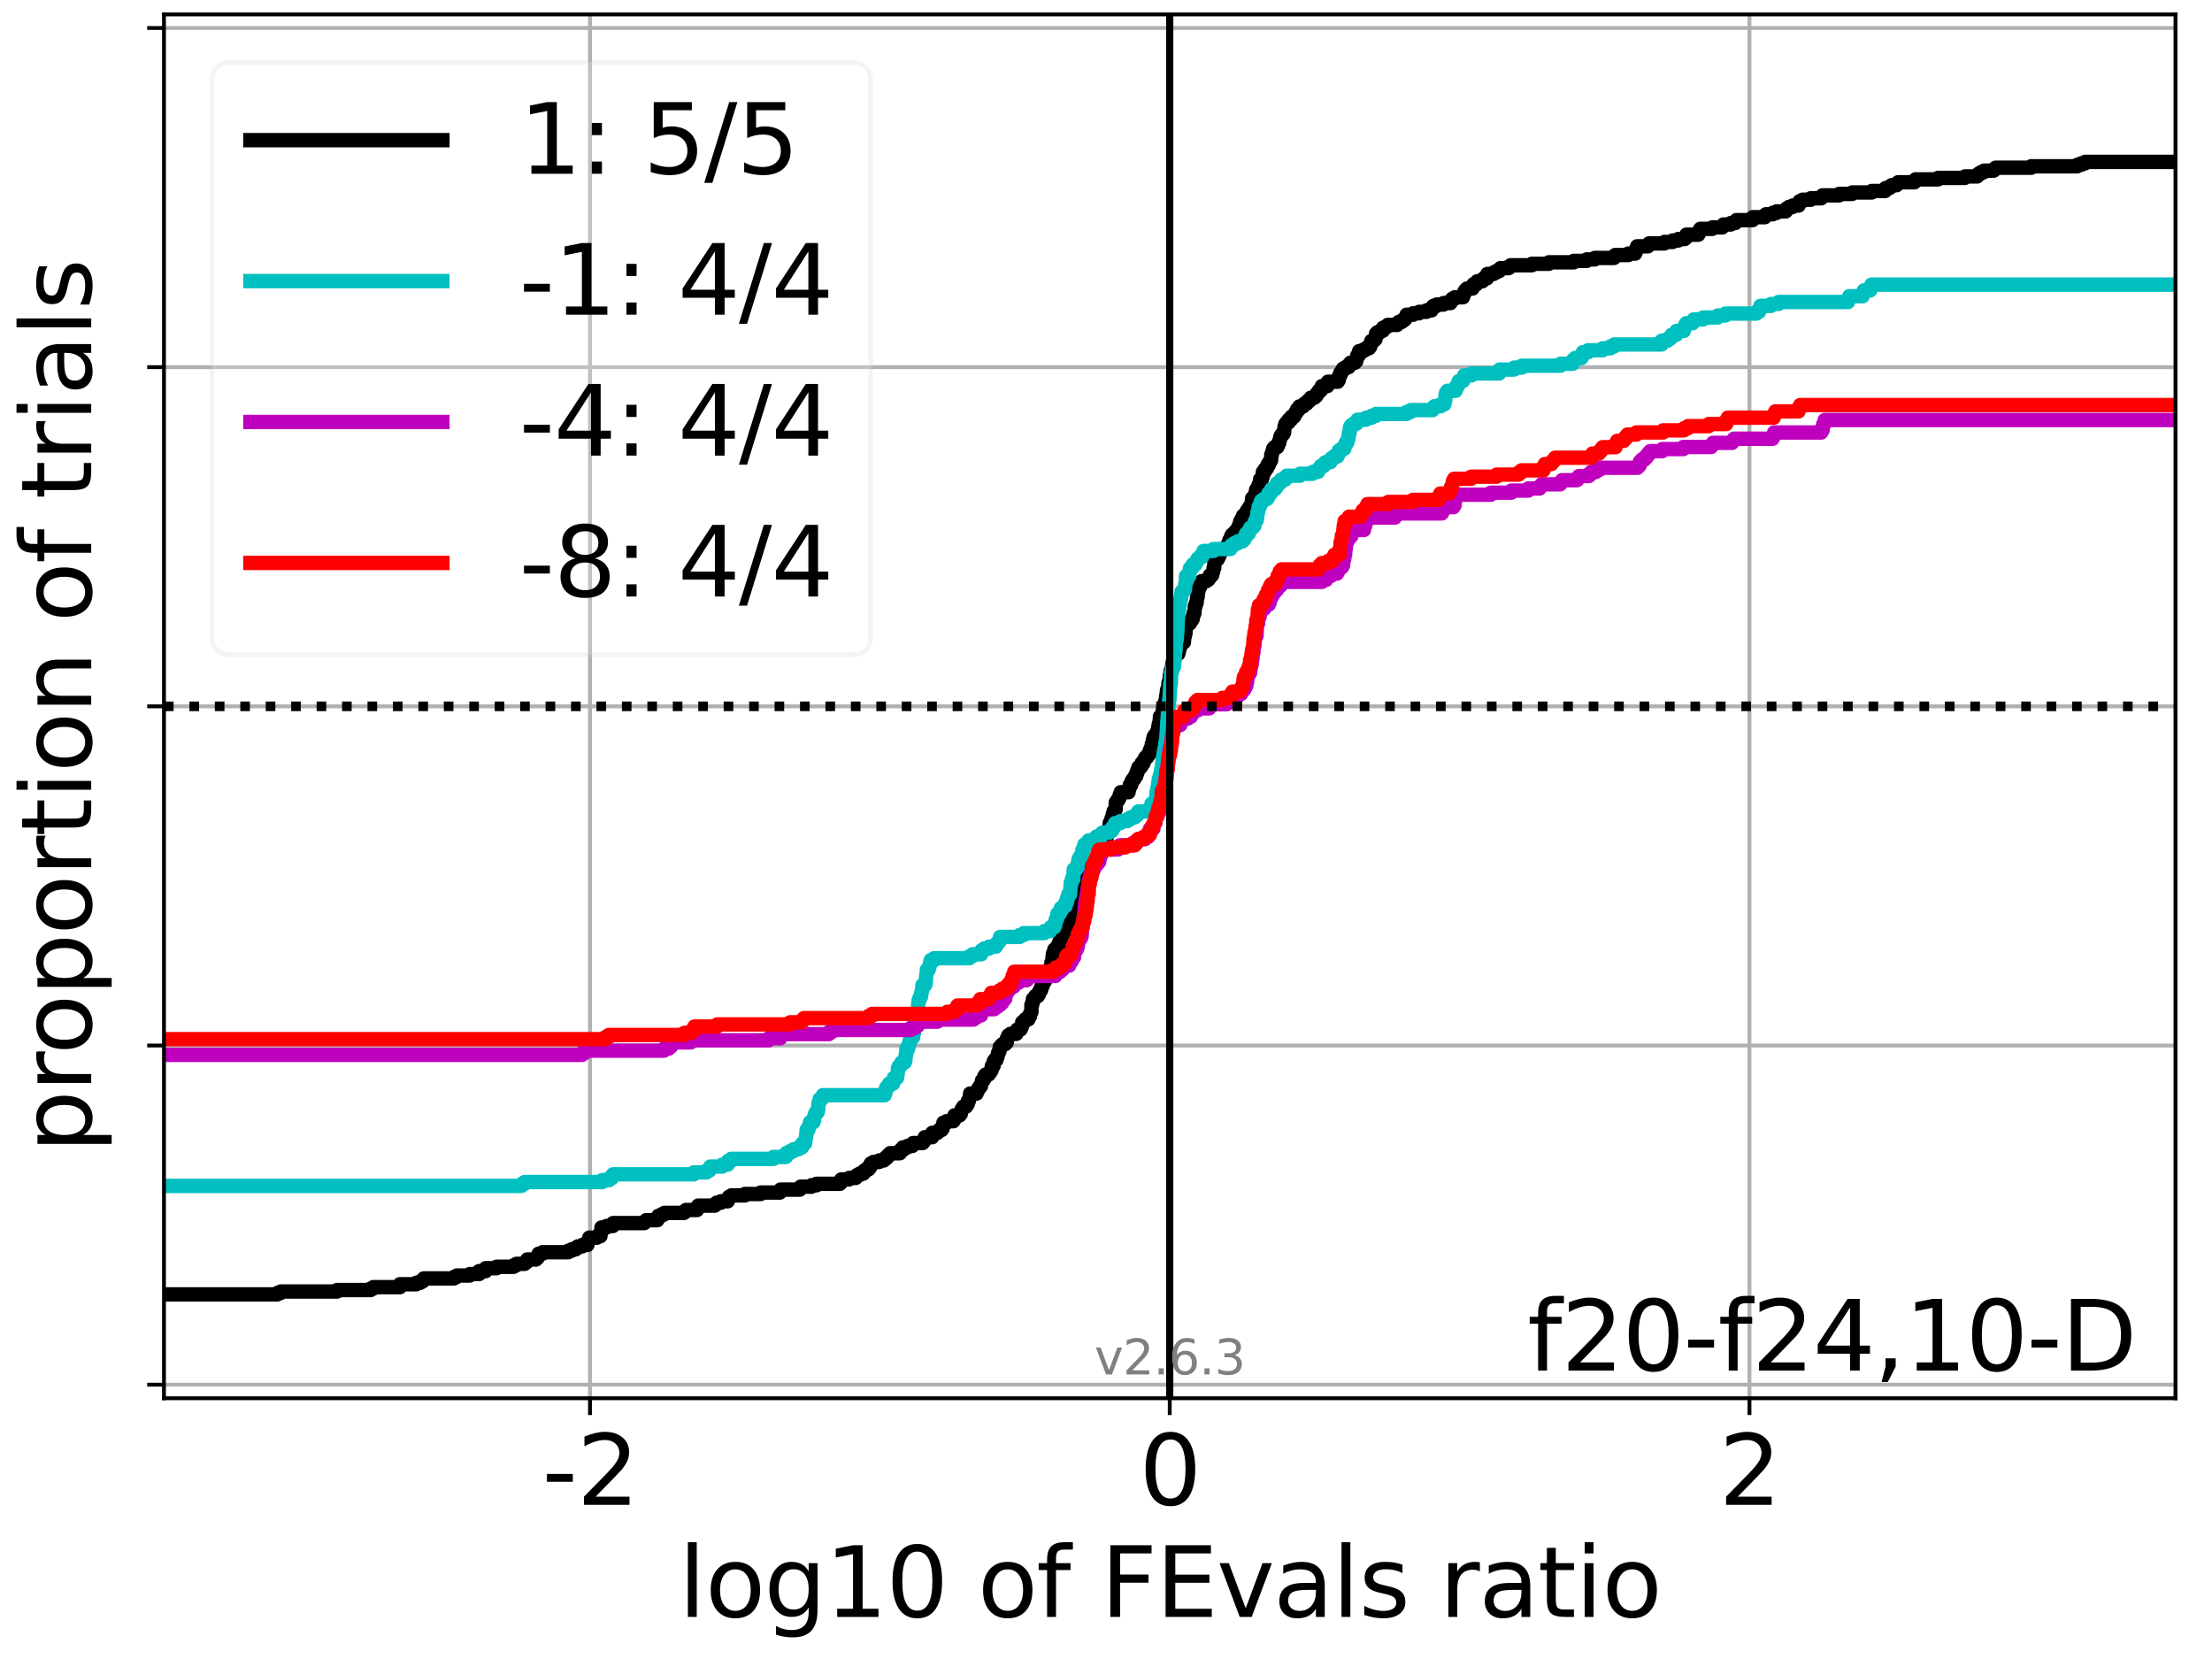 <?xml version="1.0" encoding="utf-8" standalone="no"?>
<!DOCTYPE svg PUBLIC "-//W3C//DTD SVG 1.1//EN"
  "http://www.w3.org/Graphics/SVG/1.1/DTD/svg11.dtd">
<svg xmlns:xlink="http://www.w3.org/1999/xlink" width="460.8pt" height="345.6pt" viewBox="0 0 460.8 345.6" xmlns="http://www.w3.org/2000/svg" version="1.1">
 <defs>
  <style type="text/css">*{stroke-linejoin: round; stroke-linecap: butt}</style>
 </defs>
 <g id="figure_1">
  <g id="patch_1">
   <path d="M 0 345.6 
L 460.8 345.6 
L 460.8 0 
L 0 0 
z
" style="fill: #ffffff"/>
  </g>
  <g id="axes_1">
   <g id="patch_2">
    <path d="M 34.16 291.28 
L 453.192 291.28 
L 453.192 3 
L 34.16 3 
z
" style="fill: #ffffff"/>
   </g>
   <g id="matplotlib.axis_1">
    <g id="xtick_1">
     <g id="line2d_1">
      <path d="M 122.907 291.28 
L 122.907 3 
" clip-path="url(#p2df4a1394c)" style="fill: none; stroke: #b0b0b0; stroke-width: 0.8; stroke-linecap: square"/>
     </g>
     <g id="line2d_2">
      <defs>
       <path id="m1e138bfb0b" d="M 0 0 
L 0 3.5 
" style="stroke: #000000; stroke-width: 0.8"/>
      </defs>
      <g>
       <use xlink:href="#m1e138bfb0b" x="122.907" y="291.28" style="stroke: #000000; stroke-width: 0.8"/>
      </g>
     </g>
     <g id="text_1">
      <!-- -2 -->
      <g transform="translate(112.937 313.477) scale(0.2 -0.2)">
       <defs>
        <path id="DejaVuSans-2d" d="M 313 2009 
L 1997 2009 
L 1997 1497 
L 313 1497 
L 313 2009 
z
" transform="scale(0.016)"/>
        <path id="DejaVuSans-32" d="M 1228 531 
L 3431 531 
L 3431 0 
L 469 0 
L 469 531 
Q 828 903 1448 1529 
Q 2069 2156 2228 2338 
Q 2531 2678 2651 2914 
Q 2772 3150 2772 3378 
Q 2772 3750 2511 3984 
Q 2250 4219 1831 4219 
Q 1534 4219 1204 4116 
Q 875 4013 500 3803 
L 500 4441 
Q 881 4594 1212 4672 
Q 1544 4750 1819 4750 
Q 2544 4750 2975 4387 
Q 3406 4025 3406 3419 
Q 3406 3131 3298 2873 
Q 3191 2616 2906 2266 
Q 2828 2175 2409 1742 
Q 1991 1309 1228 531 
z
" transform="scale(0.016)"/>
       </defs>
       <use xlink:href="#DejaVuSans-2d"/>
       <use xlink:href="#DejaVuSans-32" x="36.084"/>
      </g>
     </g>
    </g>
    <g id="xtick_2">
     <g id="line2d_3">
      <path d="M 243.676 291.28 
L 243.676 3 
" clip-path="url(#p2df4a1394c)" style="fill: none; stroke: #b0b0b0; stroke-width: 0.8; stroke-linecap: square"/>
     </g>
     <g id="line2d_4">
      <g>
       <use xlink:href="#m1e138bfb0b" x="243.676" y="291.28" style="stroke: #000000; stroke-width: 0.8"/>
      </g>
     </g>
     <g id="text_2">
      <!-- 0 -->
      <g transform="translate(237.314 313.477) scale(0.2 -0.2)">
       <defs>
        <path id="DejaVuSans-30" d="M 2034 4250 
Q 1547 4250 1301 3770 
Q 1056 3291 1056 2328 
Q 1056 1369 1301 889 
Q 1547 409 2034 409 
Q 2525 409 2770 889 
Q 3016 1369 3016 2328 
Q 3016 3291 2770 3770 
Q 2525 4250 2034 4250 
z
M 2034 4750 
Q 2819 4750 3233 4129 
Q 3647 3509 3647 2328 
Q 3647 1150 3233 529 
Q 2819 -91 2034 -91 
Q 1250 -91 836 529 
Q 422 1150 422 2328 
Q 422 3509 836 4129 
Q 1250 4750 2034 4750 
z
" transform="scale(0.016)"/>
       </defs>
       <use xlink:href="#DejaVuSans-30"/>
      </g>
     </g>
    </g>
    <g id="xtick_3">
     <g id="line2d_5">
      <path d="M 364.445 291.28 
L 364.445 3 
" clip-path="url(#p2df4a1394c)" style="fill: none; stroke: #b0b0b0; stroke-width: 0.8; stroke-linecap: square"/>
     </g>
     <g id="line2d_6">
      <g>
       <use xlink:href="#m1e138bfb0b" x="364.445" y="291.28" style="stroke: #000000; stroke-width: 0.8"/>
      </g>
     </g>
     <g id="text_3">
      <!-- 2 -->
      <g transform="translate(358.082 313.477) scale(0.2 -0.2)">
       <use xlink:href="#DejaVuSans-32"/>
      </g>
     </g>
    </g>
    <g id="text_4">
     <!-- log10 of FEvals ratio -->
     <g transform="translate(141.371 336.833) scale(0.2 -0.2)">
      <defs>
       <path id="DejaVuSans-6c" d="M 603 4863 
L 1178 4863 
L 1178 0 
L 603 0 
L 603 4863 
z
" transform="scale(0.016)"/>
       <path id="DejaVuSans-6f" d="M 1959 3097 
Q 1497 3097 1228 2736 
Q 959 2375 959 1747 
Q 959 1119 1226 758 
Q 1494 397 1959 397 
Q 2419 397 2687 759 
Q 2956 1122 2956 1747 
Q 2956 2369 2687 2733 
Q 2419 3097 1959 3097 
z
M 1959 3584 
Q 2709 3584 3137 3096 
Q 3566 2609 3566 1747 
Q 3566 888 3137 398 
Q 2709 -91 1959 -91 
Q 1206 -91 779 398 
Q 353 888 353 1747 
Q 353 2609 779 3096 
Q 1206 3584 1959 3584 
z
" transform="scale(0.016)"/>
       <path id="DejaVuSans-67" d="M 2906 1791 
Q 2906 2416 2648 2759 
Q 2391 3103 1925 3103 
Q 1463 3103 1205 2759 
Q 947 2416 947 1791 
Q 947 1169 1205 825 
Q 1463 481 1925 481 
Q 2391 481 2648 825 
Q 2906 1169 2906 1791 
z
M 3481 434 
Q 3481 -459 3084 -895 
Q 2688 -1331 1869 -1331 
Q 1566 -1331 1297 -1286 
Q 1028 -1241 775 -1147 
L 775 -588 
Q 1028 -725 1275 -790 
Q 1522 -856 1778 -856 
Q 2344 -856 2625 -561 
Q 2906 -266 2906 331 
L 2906 616 
Q 2728 306 2450 153 
Q 2172 0 1784 0 
Q 1141 0 747 490 
Q 353 981 353 1791 
Q 353 2603 747 3093 
Q 1141 3584 1784 3584 
Q 2172 3584 2450 3431 
Q 2728 3278 2906 2969 
L 2906 3500 
L 3481 3500 
L 3481 434 
z
" transform="scale(0.016)"/>
       <path id="DejaVuSans-31" d="M 794 531 
L 1825 531 
L 1825 4091 
L 703 3866 
L 703 4441 
L 1819 4666 
L 2450 4666 
L 2450 531 
L 3481 531 
L 3481 0 
L 794 0 
L 794 531 
z
" transform="scale(0.016)"/>
       <path id="DejaVuSans-20" transform="scale(0.016)"/>
       <path id="DejaVuSans-66" d="M 2375 4863 
L 2375 4384 
L 1825 4384 
Q 1516 4384 1395 4259 
Q 1275 4134 1275 3809 
L 1275 3500 
L 2222 3500 
L 2222 3053 
L 1275 3053 
L 1275 0 
L 697 0 
L 697 3053 
L 147 3053 
L 147 3500 
L 697 3500 
L 697 3744 
Q 697 4328 969 4595 
Q 1241 4863 1831 4863 
L 2375 4863 
z
" transform="scale(0.016)"/>
       <path id="DejaVuSans-46" d="M 628 4666 
L 3309 4666 
L 3309 4134 
L 1259 4134 
L 1259 2759 
L 3109 2759 
L 3109 2228 
L 1259 2228 
L 1259 0 
L 628 0 
L 628 4666 
z
" transform="scale(0.016)"/>
       <path id="DejaVuSans-45" d="M 628 4666 
L 3578 4666 
L 3578 4134 
L 1259 4134 
L 1259 2753 
L 3481 2753 
L 3481 2222 
L 1259 2222 
L 1259 531 
L 3634 531 
L 3634 0 
L 628 0 
L 628 4666 
z
" transform="scale(0.016)"/>
       <path id="DejaVuSans-76" d="M 191 3500 
L 800 3500 
L 1894 563 
L 2988 3500 
L 3597 3500 
L 2284 0 
L 1503 0 
L 191 3500 
z
" transform="scale(0.016)"/>
       <path id="DejaVuSans-61" d="M 2194 1759 
Q 1497 1759 1228 1600 
Q 959 1441 959 1056 
Q 959 750 1161 570 
Q 1363 391 1709 391 
Q 2188 391 2477 730 
Q 2766 1069 2766 1631 
L 2766 1759 
L 2194 1759 
z
M 3341 1997 
L 3341 0 
L 2766 0 
L 2766 531 
Q 2569 213 2275 61 
Q 1981 -91 1556 -91 
Q 1019 -91 701 211 
Q 384 513 384 1019 
Q 384 1609 779 1909 
Q 1175 2209 1959 2209 
L 2766 2209 
L 2766 2266 
Q 2766 2663 2505 2880 
Q 2244 3097 1772 3097 
Q 1472 3097 1187 3025 
Q 903 2953 641 2809 
L 641 3341 
Q 956 3463 1253 3523 
Q 1550 3584 1831 3584 
Q 2591 3584 2966 3190 
Q 3341 2797 3341 1997 
z
" transform="scale(0.016)"/>
       <path id="DejaVuSans-73" d="M 2834 3397 
L 2834 2853 
Q 2591 2978 2328 3040 
Q 2066 3103 1784 3103 
Q 1356 3103 1142 2972 
Q 928 2841 928 2578 
Q 928 2378 1081 2264 
Q 1234 2150 1697 2047 
L 1894 2003 
Q 2506 1872 2764 1633 
Q 3022 1394 3022 966 
Q 3022 478 2636 193 
Q 2250 -91 1575 -91 
Q 1294 -91 989 -36 
Q 684 19 347 128 
L 347 722 
Q 666 556 975 473 
Q 1284 391 1588 391 
Q 1994 391 2212 530 
Q 2431 669 2431 922 
Q 2431 1156 2273 1281 
Q 2116 1406 1581 1522 
L 1381 1569 
Q 847 1681 609 1914 
Q 372 2147 372 2553 
Q 372 3047 722 3315 
Q 1072 3584 1716 3584 
Q 2034 3584 2315 3537 
Q 2597 3491 2834 3397 
z
" transform="scale(0.016)"/>
       <path id="DejaVuSans-72" d="M 2631 2963 
Q 2534 3019 2420 3045 
Q 2306 3072 2169 3072 
Q 1681 3072 1420 2755 
Q 1159 2438 1159 1844 
L 1159 0 
L 581 0 
L 581 3500 
L 1159 3500 
L 1159 2956 
Q 1341 3275 1631 3429 
Q 1922 3584 2338 3584 
Q 2397 3584 2469 3576 
Q 2541 3569 2628 3553 
L 2631 2963 
z
" transform="scale(0.016)"/>
       <path id="DejaVuSans-74" d="M 1172 4494 
L 1172 3500 
L 2356 3500 
L 2356 3053 
L 1172 3053 
L 1172 1153 
Q 1172 725 1289 603 
Q 1406 481 1766 481 
L 2356 481 
L 2356 0 
L 1766 0 
Q 1100 0 847 248 
Q 594 497 594 1153 
L 594 3053 
L 172 3053 
L 172 3500 
L 594 3500 
L 594 4494 
L 1172 4494 
z
" transform="scale(0.016)"/>
       <path id="DejaVuSans-69" d="M 603 3500 
L 1178 3500 
L 1178 0 
L 603 0 
L 603 3500 
z
M 603 4863 
L 1178 4863 
L 1178 4134 
L 603 4134 
L 603 4863 
z
" transform="scale(0.016)"/>
      </defs>
      <use xlink:href="#DejaVuSans-6c"/>
      <use xlink:href="#DejaVuSans-6f" x="27.783"/>
      <use xlink:href="#DejaVuSans-67" x="88.965"/>
      <use xlink:href="#DejaVuSans-31" x="152.441"/>
      <use xlink:href="#DejaVuSans-30" x="216.064"/>
      <use xlink:href="#DejaVuSans-20" x="279.688"/>
      <use xlink:href="#DejaVuSans-6f" x="311.475"/>
      <use xlink:href="#DejaVuSans-66" x="372.656"/>
      <use xlink:href="#DejaVuSans-20" x="407.861"/>
      <use xlink:href="#DejaVuSans-46" x="439.648"/>
      <use xlink:href="#DejaVuSans-45" x="497.168"/>
      <use xlink:href="#DejaVuSans-76" x="560.352"/>
      <use xlink:href="#DejaVuSans-61" x="619.531"/>
      <use xlink:href="#DejaVuSans-6c" x="680.811"/>
      <use xlink:href="#DejaVuSans-73" x="708.594"/>
      <use xlink:href="#DejaVuSans-20" x="760.693"/>
      <use xlink:href="#DejaVuSans-72" x="792.48"/>
      <use xlink:href="#DejaVuSans-61" x="833.594"/>
      <use xlink:href="#DejaVuSans-74" x="894.873"/>
      <use xlink:href="#DejaVuSans-69" x="934.082"/>
      <use xlink:href="#DejaVuSans-6f" x="961.865"/>
     </g>
    </g>
   </g>
   <g id="matplotlib.axis_2">
    <g id="ytick_1">
     <g id="line2d_7">
      <path d="M 34.16 288.454 
L 453.192 288.454 
" clip-path="url(#p2df4a1394c)" style="fill: none; stroke: #b0b0b0; stroke-width: 0.8; stroke-linecap: square"/>
     </g>
     <g id="line2d_8">
      <defs>
       <path id="m4b29c8cc74" d="M 0 0 
L -3.5 0 
" style="stroke: #000000; stroke-width: 0.8"/>
      </defs>
      <g>
       <use xlink:href="#m4b29c8cc74" x="34.16" y="288.454" style="stroke: #000000; stroke-width: 0.8"/>
      </g>
     </g>
    </g>
    <g id="ytick_2">
     <g id="line2d_9">
      <path d="M 34.16 217.797 
L 453.192 217.797 
" clip-path="url(#p2df4a1394c)" style="fill: none; stroke: #b0b0b0; stroke-width: 0.8; stroke-linecap: square"/>
     </g>
     <g id="line2d_10">
      <g>
       <use xlink:href="#m4b29c8cc74" x="34.16" y="217.797" style="stroke: #000000; stroke-width: 0.8"/>
      </g>
     </g>
    </g>
    <g id="ytick_3">
     <g id="line2d_11">
      <path d="M 34.16 147.14 
L 453.192 147.14 
" clip-path="url(#p2df4a1394c)" style="fill: none; stroke: #b0b0b0; stroke-width: 0.8; stroke-linecap: square"/>
     </g>
     <g id="line2d_12">
      <g>
       <use xlink:href="#m4b29c8cc74" x="34.16" y="147.14" style="stroke: #000000; stroke-width: 0.8"/>
      </g>
     </g>
    </g>
    <g id="ytick_4">
     <g id="line2d_13">
      <path d="M 34.16 76.483 
L 453.192 76.483 
" clip-path="url(#p2df4a1394c)" style="fill: none; stroke: #b0b0b0; stroke-width: 0.8; stroke-linecap: square"/>
     </g>
     <g id="line2d_14">
      <g>
       <use xlink:href="#m4b29c8cc74" x="34.16" y="76.483" style="stroke: #000000; stroke-width: 0.8"/>
      </g>
     </g>
    </g>
    <g id="ytick_5">
     <g id="line2d_15">
      <path d="M 34.16 5.826 
L 453.192 5.826 
" clip-path="url(#p2df4a1394c)" style="fill: none; stroke: #b0b0b0; stroke-width: 0.8; stroke-linecap: square"/>
     </g>
     <g id="line2d_16">
      <g>
       <use xlink:href="#m4b29c8cc74" x="34.16" y="5.826" style="stroke: #000000; stroke-width: 0.8"/>
      </g>
     </g>
    </g>
    <g id="text_5">
     <!-- proportion of trials -->
     <g transform="translate(19.001 240.146) rotate(-90) scale(0.2 -0.2)">
      <defs>
       <path id="DejaVuSans-70" d="M 1159 525 
L 1159 -1331 
L 581 -1331 
L 581 3500 
L 1159 3500 
L 1159 2969 
Q 1341 3281 1617 3432 
Q 1894 3584 2278 3584 
Q 2916 3584 3314 3078 
Q 3713 2572 3713 1747 
Q 3713 922 3314 415 
Q 2916 -91 2278 -91 
Q 1894 -91 1617 61 
Q 1341 213 1159 525 
z
M 3116 1747 
Q 3116 2381 2855 2742 
Q 2594 3103 2138 3103 
Q 1681 3103 1420 2742 
Q 1159 2381 1159 1747 
Q 1159 1113 1420 752 
Q 1681 391 2138 391 
Q 2594 391 2855 752 
Q 3116 1113 3116 1747 
z
" transform="scale(0.016)"/>
       <path id="DejaVuSans-6e" d="M 3513 2113 
L 3513 0 
L 2938 0 
L 2938 2094 
Q 2938 2591 2744 2837 
Q 2550 3084 2163 3084 
Q 1697 3084 1428 2787 
Q 1159 2491 1159 1978 
L 1159 0 
L 581 0 
L 581 3500 
L 1159 3500 
L 1159 2956 
Q 1366 3272 1645 3428 
Q 1925 3584 2291 3584 
Q 2894 3584 3203 3211 
Q 3513 2838 3513 2113 
z
" transform="scale(0.016)"/>
      </defs>
      <use xlink:href="#DejaVuSans-70"/>
      <use xlink:href="#DejaVuSans-72" x="63.477"/>
      <use xlink:href="#DejaVuSans-6f" x="102.34"/>
      <use xlink:href="#DejaVuSans-70" x="163.521"/>
      <use xlink:href="#DejaVuSans-6f" x="226.998"/>
      <use xlink:href="#DejaVuSans-72" x="288.18"/>
      <use xlink:href="#DejaVuSans-74" x="329.293"/>
      <use xlink:href="#DejaVuSans-69" x="368.502"/>
      <use xlink:href="#DejaVuSans-6f" x="396.285"/>
      <use xlink:href="#DejaVuSans-6e" x="457.467"/>
      <use xlink:href="#DejaVuSans-20" x="520.846"/>
      <use xlink:href="#DejaVuSans-6f" x="552.633"/>
      <use xlink:href="#DejaVuSans-66" x="613.814"/>
      <use xlink:href="#DejaVuSans-20" x="649.02"/>
      <use xlink:href="#DejaVuSans-74" x="680.807"/>
      <use xlink:href="#DejaVuSans-72" x="720.016"/>
      <use xlink:href="#DejaVuSans-69" x="761.129"/>
      <use xlink:href="#DejaVuSans-61" x="788.912"/>
      <use xlink:href="#DejaVuSans-6c" x="850.191"/>
      <use xlink:href="#DejaVuSans-73" x="877.975"/>
     </g>
    </g>
   </g>
   <g id="line2d_17">
    <path d="M 34.16 269.652 
L 57.761 269.652 
L 57.761 269.349 
L 58.479 269.349 
L 58.479 269.046 
L 70.221 269.046 
L 70.221 268.743 
L 77.196 268.743 
L 77.196 268.439 
L 77.771 268.439 
L 77.771 268.136 
L 83.307 268.136 
L 83.307 267.53 
L 86.719 267.53 
L 86.719 267.226 
L 87.566 267.226 
L 87.566 266.923 
L 88.086 266.923 
L 88.086 266.62 
L 88.284 266.62 
L 88.284 266.317 
L 94.559 266.317 
L 94.559 266.013 
L 95.16 266.013 
L 95.16 265.71 
L 97.858 265.71 
L 97.858 265.407 
L 99.805 265.407 
L 99.805 264.8 
L 101.172 264.8 
L 101.172 264.194 
L 103.439 264.194 
L 103.439 263.891 
L 107.002 263.891 
L 107.002 263.587 
L 107.576 263.587 
L 107.576 263.284 
L 109.287 263.284 
L 109.287 262.981 
L 109.672 262.981 
L 109.672 262.678 
L 109.835 262.678 
L 109.835 262.374 
L 111.658 262.374 
L 111.658 262.071 
L 111.991 262.071 
L 111.991 261.768 
L 112.131 261.768 
L 112.216 261.161 
L 113.025 261.161 
L 113.025 260.858 
L 118.372 260.858 
L 118.372 260.555 
L 119.091 260.555 
L 119.091 260.252 
L 119.937 260.252 
L 119.937 259.948 
L 120.363 259.948 
L 120.363 259.645 
L 121.304 259.645 
L 121.304 259.342 
L 122.373 259.342 
L 122.373 258.735 
L 122.523 258.735 
L 122.523 258.432 
L 122.758 258.432 
L 122.758 257.826 
L 124.364 257.826 
L 124.364 257.522 
L 125.077 257.522 
L 125.077 256.916 
L 125.216 256.916 
L 125.302 255.703 
L 126.333 255.703 
L 126.333 255.4 
L 127.663 255.4 
L 127.701 254.793 
L 134.226 254.793 
L 134.226 254.49 
L 134.611 254.49 
L 134.611 254.187 
L 136.93 254.187 
L 136.93 253.883 
L 137.07 253.883 
L 137.155 253.277 
L 137.808 253.277 
L 137.808 252.974 
L 138.382 252.974 
L 138.382 252.67 
L 142.505 252.67 
L 142.505 252.367 
L 142.89 252.367 
L 142.89 252.064 
L 145.209 252.064 
L 145.209 251.761 
L 145.349 251.761 
L 145.434 251.154 
L 148.902 251.154 
L 148.902 250.851 
L 149.287 250.851 
L 149.287 250.548 
L 150.168 250.548 
L 150.168 250.244 
L 151.606 250.244 
L 151.606 249.941 
L 151.745 249.941 
L 151.831 249.335 
L 152.328 249.335 
L 152.328 249.031 
L 155.171 249.031 
L 155.171 248.728 
L 158.47 248.728 
L 158.47 248.425 
L 162.475 248.425 
L 162.577 247.818 
L 166.613 247.818 
L 166.613 247.515 
L 166.768 247.515 
L 166.768 247.212 
L 169.036 247.212 
L 169.036 246.909 
L 170.112 246.909 
L 170.112 246.605 
L 174.987 246.605 
L 174.987 246.302 
L 175.251 246.302 
L 175.251 245.696 
L 176.863 245.696 
L 176.863 245.392 
L 178.255 245.392 
L 178.255 245.089 
L 178.51 245.089 
L 178.51 244.786 
L 179.075 244.786 
L 179.075 244.483 
L 179.869 244.483 
L 179.869 244.179 
L 180.009 244.179 
L 180.009 243.876 
L 180.442 243.876 
L 180.442 243.573 
L 180.974 243.573 
L 180.974 243.27 
L 181.216 243.27 
L 181.232 242.663 
L 181.413 242.663 
L 181.413 242.36 
L 181.95 242.36 
L 181.95 242.057 
L 183.134 242.057 
L 183.134 241.753 
L 184.094 241.753 
L 184.094 241.45 
L 184.484 241.45 
L 184.484 241.147 
L 184.812 241.147 
L 184.812 240.844 
L 185.101 240.844 
L 185.101 240.54 
L 185.415 240.54 
L 185.415 240.237 
L 187.463 240.237 
L 187.507 239.631 
L 188.073 239.631 
L 188.073 239.024 
L 189.05 239.024 
L 189.05 238.721 
L 190.053 238.721 
L 190.053 238.418 
L 190.208 238.418 
L 190.208 238.115 
L 192.232 238.115 
L 192.232 237.811 
L 192.476 237.811 
L 192.476 237.508 
L 192.645 237.508 
L 192.645 236.902 
L 194.188 236.902 
L 194.202 235.992 
L 195.27 235.992 
L 195.27 235.689 
L 195.649 235.689 
L 195.649 235.385 
L 196.179 235.385 
L 196.179 235.082 
L 196.378 235.082 
L 196.378 234.476 
L 196.532 234.476 
L 196.532 233.869 
L 197.192 233.869 
L 197.192 233.566 
L 198.611 233.566 
L 198.611 233.263 
L 198.8 233.263 
L 198.83 232.353 
L 199.926 232.353 
L 199.926 232.05 
L 200.154 232.05 
L 200.263 231.443 
L 200.303 231.443 
L 200.303 231.14 
L 200.488 231.14 
L 200.488 230.837 
L 200.668 230.837 
L 200.668 230.533 
L 201.242 230.533 
L 201.242 230.23 
L 201.469 230.23 
L 201.469 229.927 
L 201.624 229.927 
L 201.643 229.32 
L 201.84 229.32 
L 201.95 228.714 
L 202.028 228.714 
L 202.089 227.804 
L 203.449 227.804 
L 203.53 227.198 
L 203.708 227.198 
L 203.708 226.894 
L 203.892 226.894 
L 203.892 226.591 
L 204.104 226.591 
L 204.104 226.288 
L 204.347 226.288 
L 204.427 225.681 
L 204.487 225.681 
L 204.572 225.075 
L 204.858 225.075 
L 204.858 224.772 
L 205.041 224.772 
L 205.074 224.165 
L 205.292 224.165 
L 205.292 223.862 
L 205.944 223.862 
L 205.944 223.559 
L 206.189 223.559 
L 206.189 223.255 
L 206.401 223.255 
L 206.401 222.952 
L 206.561 222.952 
L 206.628 222.042 
L 206.978 222.042 
L 207.011 221.133 
L 207.165 221.133 
L 207.165 220.829 
L 207.566 220.829 
L 207.628 220.223 
L 207.782 220.223 
L 207.873 219.616 
L 207.924 219.616 
L 207.924 219.313 
L 208.06 219.313 
L 208.06 219.01 
L 208.205 219.01 
L 208.275 218.1 
L 208.541 218.1 
L 208.541 217.797 
L 208.855 217.797 
L 208.855 217.494 
L 209.433 217.494 
L 209.433 217.19 
L 209.727 217.19 
L 209.774 216.281 
L 209.982 216.281 
L 210.05 215.674 
L 210.488 215.674 
L 210.488 215.371 
L 211.719 215.371 
L 211.719 215.068 
L 211.836 215.068 
L 211.916 214.461 
L 212.612 214.461 
L 212.612 214.158 
L 212.766 214.158 
L 212.766 213.855 
L 212.885 213.855 
L 212.944 212.945 
L 213.366 212.945 
L 213.366 212.642 
L 213.573 212.642 
L 213.573 212.338 
L 214.248 212.338 
L 214.248 211.732 
L 214.555 211.732 
L 214.602 211.125 
L 214.71 211.125 
L 214.71 210.822 
L 214.865 210.822 
L 214.865 209.306 
L 215.034 209.306 
L 215.116 208.699 
L 215.179 208.699 
L 215.179 208.093 
L 215.511 208.093 
L 215.511 207.79 
L 215.672 207.79 
L 215.672 207.486 
L 216.224 207.486 
L 216.224 207.183 
L 216.422 207.183 
L 216.455 206.577 
L 216.619 206.577 
L 216.619 206.273 
L 216.884 206.273 
L 216.986 205.364 
L 217.224 205.364 
L 217.261 204.757 
L 217.379 204.757 
L 217.379 204.454 
L 217.658 204.454 
L 217.768 203.847 
L 217.869 203.847 
L 217.878 203.241 
L 218.031 203.241 
L 218.067 202.331 
L 218.353 202.331 
L 218.353 202.028 
L 218.71 202.028 
L 218.71 201.725 
L 218.908 201.725 
L 219.011 201.118 
L 219.03 201.118 
L 219.03 200.512 
L 219.191 200.512 
L 219.275 199.299 
L 219.34 199.299 
L 219.34 198.692 
L 219.525 198.692 
L 219.553 198.086 
L 219.647 198.086 
L 219.647 197.782 
L 219.957 197.782 
L 219.957 197.479 
L 220.271 197.479 
L 220.271 197.176 
L 220.407 197.176 
L 220.407 196.873 
L 220.649 196.873 
L 220.649 196.266 
L 220.831 196.266 
L 220.892 195.66 
L 221.024 195.66 
L 221.071 195.053 
L 221.237 195.053 
L 221.329 194.447 
L 221.539 194.447 
L 221.572 193.84 
L 221.997 193.84 
L 221.997 193.234 
L 222.862 193.234 
L 222.939 192.324 
L 223.058 192.324 
L 223.144 191.718 
L 223.653 191.718 
L 223.718 191.111 
L 223.916 191.111 
L 223.955 190.201 
L 224.033 190.201 
L 224.064 189.292 
L 224.191 189.292 
L 224.256 188.685 
L 224.335 188.685 
L 224.358 188.079 
L 224.509 188.079 
L 224.509 187.775 
L 224.635 187.775 
L 224.738 186.562 
L 224.805 186.562 
L 224.881 185.956 
L 225.034 185.956 
L 225.054 185.046 
L 225.432 185.046 
L 225.499 183.53 
L 225.774 183.53 
L 225.813 182.923 
L 226.008 182.923 
L 226.116 182.317 
L 226.43 182.317 
L 226.452 181.71 
L 226.615 181.71 
L 226.615 181.407 
L 227.078 181.407 
L 227.088 180.801 
L 227.471 180.801 
L 227.475 180.194 
L 227.695 180.194 
L 227.695 179.891 
L 227.906 179.891 
L 227.951 179.284 
L 228.587 179.284 
L 228.587 178.981 
L 228.773 178.981 
L 228.773 178.678 
L 229.121 178.678 
L 229.198 177.768 
L 229.395 177.768 
L 229.395 177.162 
L 229.541 177.162 
L 229.541 176.555 
L 230.021 176.555 
L 230.126 175.949 
L 230.176 175.949 
L 230.28 174.736 
L 230.482 174.736 
L 230.557 174.129 
L 230.62 174.129 
L 230.657 173.523 
L 230.789 173.523 
L 230.883 172.916 
L 230.944 172.916 
L 231.04 172.31 
L 231.099 172.31 
L 231.195 171.4 
L 231.413 171.4 
L 231.5 170.793 
L 231.555 170.793 
L 231.555 170.49 
L 231.823 170.49 
L 231.823 169.58 
L 231.991 169.58 
L 231.996 168.974 
L 232.202 168.974 
L 232.202 168.671 
L 232.398 168.671 
L 232.444 167.154 
L 232.63 167.154 
L 232.63 166.851 
L 232.861 166.851 
L 232.861 166.548 
L 233.043 166.548 
L 233.043 166.245 
L 233.211 166.245 
L 233.247 165.638 
L 233.357 165.638 
L 233.462 165.032 
L 235.095 165.032 
L 235.189 164.122 
L 235.344 164.122 
L 235.36 163.515 
L 235.667 163.515 
L 235.712 162.909 
L 235.793 162.909 
L 235.793 162.606 
L 236.026 162.606 
L 236.026 162.302 
L 236.285 162.302 
L 236.285 161.999 
L 236.41 161.999 
L 236.41 161.696 
L 236.693 161.696 
L 236.693 161.089 
L 236.904 161.089 
L 236.915 160.483 
L 237.134 160.483 
L 237.134 159.876 
L 237.612 159.876 
L 237.612 159.573 
L 237.824 159.573 
L 237.824 158.967 
L 238.231 158.967 
L 238.288 158.36 
L 238.444 158.36 
L 238.444 158.057 
L 238.631 158.057 
L 238.631 157.754 
L 238.995 157.754 
L 238.995 157.45 
L 239.162 157.45 
L 239.162 157.147 
L 239.407 157.147 
L 239.407 156.844 
L 239.554 156.844 
L 239.556 156.237 
L 239.697 156.237 
L 239.697 155.934 
L 239.855 155.934 
L 239.939 155.024 
L 240.138 155.024 
L 240.174 154.115 
L 240.272 154.115 
L 240.324 153.508 
L 240.507 153.508 
L 240.507 153.205 
L 240.924 153.205 
L 240.924 152.902 
L 241.039 152.902 
L 241.084 152.295 
L 241.239 152.295 
L 241.29 151.385 
L 241.394 151.385 
L 241.411 150.779 
L 241.549 150.779 
L 241.647 149.263 
L 241.919 149.263 
L 241.919 148.959 
L 242.133 148.959 
L 242.152 148.353 
L 242.258 148.353 
L 242.272 147.746 
L 242.398 147.746 
L 242.483 146.837 
L 242.659 146.837 
L 242.686 146.23 
L 242.843 146.23 
L 242.937 145.017 
L 242.972 145.017 
L 243.08 144.108 
L 243.1 144.108 
L 243.1 143.804 
L 243.212 143.804 
L 243.212 143.501 
L 243.352 143.501 
L 243.418 142.288 
L 243.506 142.288 
L 243.506 141.985 
L 243.639 141.985 
L 243.691 140.772 
L 243.771 140.772 
L 243.834 139.862 
L 243.926 139.862 
L 243.926 139.559 
L 244.107 139.559 
L 244.185 138.649 
L 244.228 138.649 
L 244.279 138.043 
L 244.345 138.043 
L 244.436 137.436 
L 244.492 137.436 
L 244.552 136.526 
L 244.613 136.526 
L 244.613 136.223 
L 245.44 136.223 
L 245.44 135.92 
L 245.558 135.92 
L 245.662 135.01 
L 245.803 135.01 
L 245.881 134.404 
L 245.994 134.404 
L 245.994 134.1 
L 246.175 134.1 
L 246.175 133.797 
L 246.632 133.797 
L 246.696 132.584 
L 246.811 132.584 
L 246.844 131.978 
L 246.951 131.978 
L 247.036 130.765 
L 247.069 130.765 
L 247.087 130.158 
L 247.514 130.158 
L 247.514 129.855 
L 247.892 129.855 
L 247.892 129.552 
L 248.057 129.552 
L 248.057 129.248 
L 248.271 129.248 
L 248.271 128.945 
L 248.457 128.945 
L 248.509 128.339 
L 248.586 128.339 
L 248.66 127.732 
L 248.823 127.732 
L 248.911 126.216 
L 249.074 126.216 
L 249.151 125.609 
L 249.277 125.609 
L 249.378 124.396 
L 249.476 124.396 
L 249.561 123.487 
L 249.591 123.487 
L 249.673 122.88 
L 249.704 122.88 
L 249.704 122.577 
L 249.842 122.577 
L 249.842 122.274 
L 250 122.274 
L 250 121.97 
L 250.126 121.97 
L 250.126 121.667 
L 250.298 121.667 
L 250.323 121.061 
L 251.334 121.061 
L 251.334 120.757 
L 251.74 120.757 
L 251.74 120.454 
L 251.959 120.454 
L 252.027 119.848 
L 252.5 119.848 
L 252.558 119.241 
L 252.67 119.241 
L 252.777 118.635 
L 252.81 118.635 
L 252.81 118.331 
L 252.941 118.331 
L 252.981 116.815 
L 253.06 116.815 
L 253.06 116.512 
L 253.677 116.512 
L 253.761 115.905 
L 253.991 115.905 
L 254.058 115.299 
L 254.211 115.299 
L 254.211 114.996 
L 254.407 114.996 
L 254.48 114.389 
L 255.219 114.389 
L 255.219 114.086 
L 255.641 114.086 
L 255.702 113.479 
L 256.002 113.479 
L 256.07 112.57 
L 256.408 112.57 
L 256.487 111.66 
L 256.659 111.66 
L 256.659 111.357 
L 257.276 111.357 
L 257.281 110.75 
L 257.621 110.75 
L 257.621 110.447 
L 257.898 110.447 
L 257.935 109.84 
L 258.062 109.84 
L 258.062 109.537 
L 258.283 109.537 
L 258.352 108.627 
L 258.671 108.627 
L 258.678 108.021 
L 258.955 108.021 
L 258.955 107.414 
L 259.446 107.414 
L 259.446 107.111 
L 259.572 107.111 
L 259.572 106.808 
L 259.697 106.808 
L 259.697 106.505 
L 259.886 106.505 
L 259.886 106.201 
L 260.177 106.201 
L 260.272 105.595 
L 260.508 105.595 
L 260.508 105.292 
L 260.705 105.292 
L 260.809 104.079 
L 260.851 104.079 
L 260.851 103.775 
L 261.134 103.775 
L 261.134 103.472 
L 261.544 103.472 
L 261.625 102.259 
L 261.706 102.259 
L 261.706 101.956 
L 262.124 101.956 
L 262.162 101.046 
L 262.326 101.046 
L 262.408 100.44 
L 262.476 100.44 
L 262.51 99.833 
L 262.882 99.833 
L 262.982 99.227 
L 263.073 99.227 
L 263.087 98.317 
L 263.443 98.317 
L 263.498 97.711 
L 263.846 97.711 
L 263.846 97.407 
L 264.014 97.407 
L 264.053 96.801 
L 264.353 96.801 
L 264.433 96.194 
L 264.629 96.194 
L 264.629 95.891 
L 264.794 95.891 
L 264.84 94.678 
L 264.968 94.678 
L 265.053 94.072 
L 265.128 94.072 
L 265.225 93.465 
L 265.467 93.465 
L 265.467 93.162 
L 266.077 93.162 
L 266.077 92.859 
L 266.234 92.859 
L 266.311 92.252 
L 266.485 92.252 
L 266.561 91.646 
L 266.635 91.646 
L 266.703 91.039 
L 266.833 91.039 
L 266.833 90.736 
L 267.029 90.736 
L 267.029 90.433 
L 267.343 90.433 
L 267.343 90.129 
L 267.495 90.129 
L 267.591 88.916 
L 267.684 88.916 
L 267.769 88.31 
L 268.003 88.31 
L 268.003 88.007 
L 268.444 88.007 
L 268.47 87.4 
L 268.985 87.4 
L 269.039 86.794 
L 269.602 86.794 
L 269.602 86.49 
L 269.741 86.49 
L 269.741 86.187 
L 269.894 86.187 
L 269.894 85.884 
L 270.137 85.884 
L 270.205 85.277 
L 270.635 85.277 
L 270.677 84.671 
L 271.468 84.671 
L 271.468 84.368 
L 271.748 84.368 
L 271.748 84.064 
L 272.236 84.064 
L 272.236 83.761 
L 272.487 83.761 
L 272.487 83.458 
L 272.859 83.458 
L 272.859 83.155 
L 273.073 83.155 
L 273.073 82.851 
L 273.838 82.851 
L 273.838 82.548 
L 274.179 82.548 
L 274.179 82.245 
L 274.328 82.245 
L 274.328 81.942 
L 274.586 81.942 
L 274.586 81.638 
L 274.768 81.638 
L 274.768 81.335 
L 275.184 81.335 
L 275.286 80.729 
L 275.38 80.729 
L 275.38 80.425 
L 276.529 80.425 
L 276.636 79.516 
L 278.686 79.516 
L 278.686 79.212 
L 278.882 79.212 
L 278.956 78.303 
L 279.183 78.303 
L 279.198 77.696 
L 279.469 77.696 
L 279.469 77.393 
L 279.585 77.393 
L 279.585 77.09 
L 279.771 77.09 
L 279.771 76.786 
L 280.292 76.786 
L 280.292 76.483 
L 280.952 76.483 
L 281.06 75.877 
L 281.31 75.877 
L 281.31 75.573 
L 282.25 75.573 
L 282.25 75.27 
L 282.53 75.27 
L 282.553 74.664 
L 282.679 74.664 
L 282.745 74.057 
L 283.07 74.057 
L 283.13 73.147 
L 284.001 73.147 
L 284.001 72.844 
L 284.538 72.844 
L 284.538 72.541 
L 285.205 72.541 
L 285.205 72.238 
L 285.449 72.238 
L 285.46 71.631 
L 285.589 71.631 
L 285.674 71.025 
L 286.181 71.025 
L 286.181 70.721 
L 286.519 70.721 
L 286.622 70.115 
L 286.638 70.115 
L 286.653 69.508 
L 286.937 69.508 
L 286.937 69.205 
L 287.534 69.205 
L 287.534 68.902 
L 288.083 68.902 
L 288.086 68.295 
L 288.678 68.295 
L 288.678 67.992 
L 289.097 67.992 
L 289.097 67.689 
L 291.036 67.689 
L 291.036 67.386 
L 291.354 67.386 
L 291.354 67.082 
L 291.996 67.082 
L 291.996 66.779 
L 292.425 66.779 
L 292.425 66.476 
L 292.763 66.476 
L 292.763 66.173 
L 292.936 66.173 
L 293.014 65.566 
L 294.384 65.566 
L 294.384 65.263 
L 295.627 65.263 
L 295.627 64.96 
L 297.164 64.96 
L 297.164 64.656 
L 298.208 64.656 
L 298.3 64.05 
L 298.545 64.05 
L 298.545 63.747 
L 299.26 63.747 
L 299.26 63.443 
L 300.708 63.443 
L 300.708 63.14 
L 302.153 63.14 
L 302.251 62.534 
L 302.538 62.534 
L 302.538 62.23 
L 303.058 62.23 
L 303.058 61.927 
L 304.755 61.927 
L 304.857 61.321 
L 304.997 61.321 
L 305.082 60.714 
L 305.254 60.714 
L 305.254 60.411 
L 305.574 60.411 
L 305.574 60.108 
L 306.758 60.108 
L 306.758 59.804 
L 306.914 59.804 
L 306.954 59.198 
L 307.611 59.198 
L 307.611 58.895 
L 307.734 58.895 
L 307.734 58.591 
L 308.811 58.591 
L 308.811 58.288 
L 309.059 58.288 
L 309.059 57.985 
L 309.762 57.985 
L 309.84 57.075 
L 311.113 57.075 
L 311.113 56.772 
L 311.696 56.772 
L 311.696 56.469 
L 312.332 56.469 
L 312.332 56.165 
L 312.561 56.165 
L 312.561 55.862 
L 314.253 55.862 
L 314.253 55.559 
L 314.693 55.559 
L 314.693 55.256 
L 319.108 55.256 
L 319.108 54.953 
L 322.636 54.953 
L 322.636 54.649 
L 327.825 54.649 
L 327.825 54.346 
L 330.54 54.346 
L 330.54 54.043 
L 332.211 54.043 
L 332.211 53.74 
L 336.211 53.74 
L 336.211 53.436 
L 336.456 53.436 
L 336.456 53.133 
L 339.185 53.133 
L 339.185 52.83 
L 340.633 52.83 
L 340.633 52.527 
L 340.764 52.527 
L 340.797 51.92 
L 341.009 51.92 
L 341.042 51.314 
L 343.289 51.314 
L 343.289 51.01 
L 343.534 51.01 
L 343.534 50.707 
L 346.722 50.707 
L 346.722 50.404 
L 348.445 50.404 
L 348.445 50.101 
L 349.607 50.101 
L 349.607 49.797 
L 350.942 49.797 
L 350.942 49.494 
L 351.275 49.494 
L 351.308 48.888 
L 353.801 48.888 
L 353.804 48.281 
L 354.16 48.281 
L 354.193 47.675 
L 356.685 47.675 
L 356.685 47.371 
L 358.781 47.371 
L 358.781 47.068 
L 359.026 47.068 
L 359.026 46.765 
L 360.547 46.765 
L 360.547 46.462 
L 361.497 46.462 
L 361.497 46.158 
L 361.742 46.158 
L 361.742 45.855 
L 365.1 45.855 
L 365.133 45.249 
L 367.625 45.249 
L 367.625 44.945 
L 367.853 44.945 
L 367.853 44.642 
L 369.293 44.642 
L 369.293 44.339 
L 370.122 44.339 
L 370.122 44.036 
L 372.008 44.036 
L 372.008 43.732 
L 372.177 43.732 
L 372.177 43.429 
L 372.622 43.429 
L 372.622 43.126 
L 373.419 43.126 
L 373.419 42.823 
L 374.675 42.823 
L 374.708 42.216 
L 374.893 42.216 
L 374.893 41.913 
L 375.484 41.913 
L 375.484 41.61 
L 377.2 41.61 
L 377.2 41.306 
L 379.402 41.306 
L 379.402 41.003 
L 379.647 41.003 
L 379.647 40.7 
L 383.117 40.7 
L 383.117 40.397 
L 385.833 40.397 
L 385.833 40.093 
L 389.913 40.093 
L 389.913 39.79 
L 392.692 39.79 
L 392.798 39.184 
L 393.627 39.184 
L 393.627 38.88 
L 394.046 38.88 
L 394.046 38.577 
L 395.098 38.577 
L 395.098 38.274 
L 395.408 38.274 
L 395.408 37.971 
L 398.81 37.971 
L 398.81 37.667 
L 399.055 37.667 
L 399.055 37.364 
L 403.738 37.364 
L 403.738 37.061 
L 409.321 37.061 
L 409.321 36.758 
L 411.863 36.758 
L 411.863 36.454 
L 412.206 36.454 
L 412.206 36.151 
L 412.683 36.151 
L 412.683 35.848 
L 413.313 35.848 
L 413.313 35.545 
L 415.306 35.545 
L 415.306 35.241 
L 415.725 35.241 
L 415.725 34.938 
L 423.146 34.938 
L 423.146 34.635 
L 432.721 34.635 
L 432.721 34.332 
L 433.542 34.332 
L 433.542 34.028 
L 434.362 34.028 
L 434.362 33.725 
L 453.192 33.725 
L 453.192 33.725 
" clip-path="url(#p2df4a1394c)" style="fill: none; stroke: #000000; stroke-width: 3; stroke-linecap: square"/>
   </g>
   <g id="line2d_18">
    <path clip-path="url(#p2df4a1394c)" style="fill: none; stroke: #000000; stroke-width: 3; stroke-linecap: square"/>
   </g>
   <g id="line2d_19">
    <path d="M 34.16 247.045 
L 108.648 247.045 
L 108.648 246.643 
L 109.283 246.643 
L 109.283 246.241 
L 125.47 246.241 
L 125.47 245.838 
L 126.889 245.838 
L 126.889 245.436 
L 127.464 245.436 
L 127.464 245.034 
L 127.715 245.034 
L 127.715 244.632 
L 144.536 244.632 
L 144.536 244.23 
L 147.189 244.23 
L 147.189 243.828 
L 147.807 243.828 
L 147.807 243.426 
L 147.953 243.426 
L 147.953 243.024 
L 150.445 243.024 
L 150.445 242.622 
L 151.587 242.622 
L 151.678 241.818 
L 152.314 241.818 
L 152.314 241.416 
L 161.126 241.416 
L 161.126 241.014 
L 163.712 241.014 
L 163.779 240.21 
L 164.544 240.21 
L 164.544 239.808 
L 165.312 239.808 
L 165.312 239.406 
L 166.365 239.406 
L 166.365 239.004 
L 167.073 239.004 
L 167.13 238.2 
L 167.696 238.2 
L 167.799 237.396 
L 167.833 237.396 
L 167.894 236.592 
L 167.965 236.592 
L 168.029 235.386 
L 168.396 235.386 
L 168.5 234.582 
L 168.625 234.582 
L 168.729 233.778 
L 169.458 233.778 
L 169.458 233.376 
L 169.599 233.376 
L 169.617 232.571 
L 169.726 232.571 
L 169.726 232.169 
L 169.919 232.169 
L 169.919 231.767 
L 170.307 231.767 
L 170.307 231.365 
L 170.428 231.365 
L 170.494 229.757 
L 170.656 229.757 
L 170.745 228.953 
L 171.217 228.953 
L 171.217 228.551 
L 171.42 228.551 
L 171.42 228.149 
L 184.286 228.149 
L 184.286 227.747 
L 184.424 227.747 
L 184.485 226.943 
L 184.62 226.943 
L 184.62 226.541 
L 184.986 226.541 
L 184.986 226.139 
L 185.215 226.139 
L 185.215 225.737 
L 186.049 225.737 
L 186.049 225.335 
L 186.19 225.335 
L 186.208 224.531 
L 186.872 224.531 
L 186.898 223.727 
L 187.01 223.727 
L 187.07 222.521 
L 187.206 222.521 
L 187.206 222.119 
L 187.572 222.119 
L 187.572 221.717 
L 187.801 221.717 
L 187.801 221.315 
L 188.472 221.315 
L 188.472 220.913 
L 188.609 220.913 
L 188.67 219.707 
L 188.776 219.707 
L 188.806 218.5 
L 189.172 218.5 
L 189.237 217.696 
L 189.401 217.696 
L 189.483 216.892 
L 189.605 216.892 
L 189.605 216.49 
L 189.873 216.49 
L 189.873 216.088 
L 190.233 216.088 
L 190.234 215.284 
L 190.371 215.284 
L 190.431 213.676 
L 190.567 213.676 
L 190.567 213.274 
L 190.837 213.274 
L 190.933 212.47 
L 190.959 212.47 
L 190.959 212.068 
L 191.083 212.068 
L 191.163 210.058 
L 191.204 210.058 
L 191.3 208.852 
L 191.361 208.852 
L 191.361 208.45 
L 191.497 208.45 
L 191.497 208.048 
L 191.659 208.048 
L 191.659 207.646 
L 191.863 207.646 
L 191.888 206.842 
L 191.996 206.842 
L 192.092 206.037 
L 192.137 206.037 
L 192.154 205.233 
L 192.721 205.233 
L 192.721 204.831 
L 192.844 204.831 
L 192.925 203.223 
L 192.966 203.223 
L 193.066 202.419 
L 193.084 202.419 
L 193.084 202.017 
L 193.475 202.017 
L 193.57 201.213 
L 193.692 201.213 
L 193.774 200.409 
L 193.895 200.409 
L 193.895 200.007 
L 194.617 200.007 
L 194.617 199.605 
L 201.93 199.605 
L 201.93 199.203 
L 202.566 199.203 
L 202.566 198.801 
L 204.398 198.801 
L 204.428 197.997 
L 205.02 197.997 
L 205.02 197.595 
L 206.06 197.595 
L 206.06 197.193 
L 207.478 197.193 
L 207.478 196.791 
L 207.688 196.791 
L 207.688 196.389 
L 208.053 196.389 
L 208.053 195.987 
L 208.304 195.987 
L 208.324 195.183 
L 212.408 195.183 
L 212.408 194.781 
L 213.293 194.781 
L 213.293 194.379 
L 217.527 194.379 
L 217.527 193.977 
L 218.753 193.977 
L 218.85 193.172 
L 219.63 193.172 
L 219.63 192.77 
L 219.813 192.77 
L 219.872 191.966 
L 219.925 191.966 
L 219.925 191.564 
L 220.172 191.564 
L 220.26 190.358 
L 220.746 190.358 
L 220.746 189.956 
L 220.944 189.956 
L 220.998 189.152 
L 221.503 189.152 
L 221.503 188.75 
L 221.976 188.75 
L 221.992 187.946 
L 222.268 187.946 
L 222.283 187.142 
L 222.466 187.142 
L 222.525 186.338 
L 222.913 186.338 
L 223.001 184.73 
L 223.041 184.73 
L 223.047 183.926 
L 223.231 183.926 
L 223.29 183.122 
L 223.594 183.122 
L 223.677 181.112 
L 224.233 181.112 
L 224.233 180.71 
L 224.492 180.71 
L 224.51 179.905 
L 224.629 179.905 
L 224.645 179.101 
L 224.831 179.101 
L 224.831 178.699 
L 225.084 178.699 
L 225.084 178.297 
L 225.394 178.297 
L 225.466 177.091 
L 225.719 177.091 
L 225.798 176.287 
L 225.929 176.287 
L 225.929 175.885 
L 226.504 175.885 
L 226.504 175.483 
L 226.755 175.483 
L 226.755 175.081 
L 228.011 175.081 
L 228.011 174.679 
L 228.397 174.679 
L 228.397 174.277 
L 229.398 174.277 
L 229.398 173.875 
L 229.582 173.875 
L 229.582 173.473 
L 231.034 173.473 
L 231.034 173.071 
L 231.651 173.071 
L 231.651 172.669 
L 231.792 172.669 
L 231.792 172.267 
L 232.177 172.267 
L 232.287 171.463 
L 233.405 171.463 
L 233.405 171.061 
L 234.836 171.061 
L 234.836 170.659 
L 235.529 170.659 
L 235.529 170.257 
L 236.416 170.257 
L 236.416 169.855 
L 236.916 169.855 
L 236.916 169.453 
L 237.1 169.453 
L 237.1 169.051 
L 239.253 169.051 
L 239.253 168.649 
L 239.816 168.649 
L 239.863 167.443 
L 240.64 167.443 
L 240.687 166.638 
L 240.824 166.638 
L 240.922 165.03 
L 241.02 165.03 
L 241.09 164.226 
L 241.223 164.226 
L 241.282 163.02 
L 241.386 163.02 
L 241.407 162.216 
L 241.615 162.216 
L 241.653 161.412 
L 241.809 161.412 
L 241.906 160.206 
L 242.01 160.206 
L 242.108 159 
L 242.148 159 
L 242.208 158.196 
L 242.259 158.196 
L 242.344 157.392 
L 242.389 157.392 
L 242.449 156.588 
L 242.59 156.588 
L 242.608 155.784 
L 242.71 155.784 
L 242.79 154.578 
L 242.927 154.578 
L 243.032 152.567 
L 243.065 152.567 
L 243.171 150.155 
L 243.23 150.155 
L 243.325 148.145 
L 243.366 148.145 
L 243.42 146.537 
L 243.49 146.537 
L 243.557 145.733 
L 243.618 145.733 
L 243.728 143.723 
L 243.732 143.723 
L 243.773 142.517 
L 243.898 142.517 
L 243.961 140.104 
L 244.12 140.104 
L 244.151 139.3 
L 244.349 139.3 
L 244.349 138.898 
L 244.552 138.898 
L 244.647 137.692 
L 244.693 137.692 
L 244.795 135.682 
L 244.87 135.682 
L 244.975 133.27 
L 245.136 133.27 
L 245.23 131.662 
L 245.258 131.662 
L 245.35 128.848 
L 245.401 128.848 
L 245.485 127.642 
L 245.522 127.642 
L 245.585 126.837 
L 245.644 126.837 
L 245.706 126.033 
L 245.765 126.033 
L 245.852 124.827 
L 246.031 124.827 
L 246.081 123.621 
L 246.153 123.621 
L 246.153 123.219 
L 246.574 123.219 
L 246.574 122.817 
L 246.847 122.817 
L 246.914 121.611 
L 247.04 121.611 
L 247.073 120.003 
L 247.747 120.003 
L 247.763 119.199 
L 247.869 119.199 
L 247.884 118.395 
L 248.336 118.395 
L 248.336 117.993 
L 248.474 117.993 
L 248.474 117.591 
L 249.062 117.591 
L 249.062 117.189 
L 249.265 117.189 
L 249.265 116.787 
L 249.485 116.787 
L 249.485 116.385 
L 249.893 116.385 
L 249.893 115.983 
L 250.467 115.983 
L 250.467 115.581 
L 250.627 115.581 
L 250.719 114.777 
L 252.776 114.777 
L 252.776 114.375 
L 256.323 114.375 
L 256.323 113.972 
L 256.5 113.972 
L 256.5 113.57 
L 257.084 113.57 
L 257.084 113.168 
L 257.862 113.168 
L 257.862 112.766 
L 258.862 112.766 
L 258.862 112.364 
L 259.249 112.364 
L 259.249 111.962 
L 259.433 111.962 
L 259.433 111.56 
L 259.569 111.56 
L 259.569 111.158 
L 260.148 111.158 
L 260.249 110.354 
L 260.433 110.354 
L 260.433 109.952 
L 260.988 109.952 
L 260.988 109.55 
L 261.311 109.55 
L 261.34 108.746 
L 261.563 108.746 
L 261.563 108.344 
L 261.814 108.344 
L 261.826 107.54 
L 261.925 107.54 
L 261.933 106.736 
L 262.079 106.736 
L 262.153 105.932 
L 262.2 105.932 
L 262.2 105.53 
L 262.462 105.53 
L 262.561 104.726 
L 262.715 104.726 
L 262.715 104.324 
L 263.256 104.324 
L 263.256 103.922 
L 263.99 103.922 
L 263.99 103.52 
L 264.243 103.52 
L 264.255 102.716 
L 264.79 102.716 
L 264.838 101.912 
L 265.611 101.912 
L 265.611 101.51 
L 265.933 101.51 
L 265.98 100.705 
L 266.628 100.705 
L 266.628 100.303 
L 266.881 100.303 
L 266.881 99.901 
L 267.77 99.901 
L 267.77 99.499 
L 268.023 99.499 
L 268.023 99.097 
L 270.811 99.097 
L 270.811 98.695 
L 273.449 98.695 
L 273.449 98.293 
L 274.591 98.293 
L 274.591 97.891 
L 274.822 97.891 
L 274.822 97.489 
L 275.11 97.489 
L 275.11 97.087 
L 275.752 97.087 
L 275.752 96.685 
L 276.109 96.685 
L 276.109 96.283 
L 277.139 96.283 
L 277.139 95.881 
L 277.323 95.881 
L 277.323 95.479 
L 277.866 95.479 
L 277.866 95.077 
L 278.649 95.077 
L 278.748 94.273 
L 278.902 94.273 
L 278.902 93.871 
L 279.446 93.871 
L 279.446 93.469 
L 280.067 93.469 
L 280.166 92.665 
L 280.32 92.665 
L 280.32 92.263 
L 280.642 92.263 
L 280.741 91.459 
L 280.893 91.459 
L 280.992 90.253 
L 281.145 90.253 
L 281.214 89.047 
L 281.404 89.047 
L 281.404 88.645 
L 281.906 88.645 
L 281.906 88.243 
L 282.601 88.243 
L 282.601 87.84 
L 282.785 87.84 
L 282.785 87.438 
L 284.544 87.438 
L 284.544 87.036 
L 285.686 87.036 
L 285.686 86.634 
L 286.608 86.634 
L 286.608 86.232 
L 292.999 86.232 
L 292.999 85.83 
L 293.883 85.83 
L 293.883 85.428 
L 298.461 85.428 
L 298.461 85.026 
L 298.789 85.026 
L 298.789 84.624 
L 300.113 84.624 
L 300.113 84.222 
L 300.892 84.222 
L 300.986 83.418 
L 301.076 83.418 
L 301.135 82.212 
L 301.239 82.212 
L 301.239 81.81 
L 301.522 81.81 
L 301.522 81.408 
L 303.239 81.408 
L 303.254 80.604 
L 303.623 80.604 
L 303.723 79.8 
L 303.877 79.8 
L 303.877 79.398 
L 304.766 79.398 
L 304.865 78.594 
L 305.019 78.594 
L 305.019 78.192 
L 306.576 78.192 
L 306.576 77.79 
L 312.333 77.79 
L 312.382 76.986 
L 315.426 76.986 
L 315.426 76.584 
L 317.005 76.584 
L 317.005 76.182 
L 325.075 76.182 
L 325.075 75.78 
L 327.639 75.78 
L 327.686 74.976 
L 328.119 74.976 
L 328.119 74.573 
L 329.476 74.573 
L 329.476 74.171 
L 329.698 74.171 
L 329.729 73.367 
L 330.832 73.367 
L 330.832 72.965 
L 333.876 72.965 
L 333.876 72.563 
L 335.456 72.563 
L 335.456 72.161 
L 336.297 72.161 
L 336.297 71.759 
L 346.137 71.759 
L 346.185 70.955 
L 347.392 70.955 
L 347.392 70.553 
L 347.975 70.553 
L 347.975 70.151 
L 348.228 70.151 
L 348.228 69.749 
L 349.181 69.749 
L 349.229 68.945 
L 350.761 68.945 
L 350.809 68.141 
L 351.019 68.141 
L 351.019 67.739 
L 351.272 67.739 
L 351.272 67.337 
L 352.599 67.337 
L 352.599 66.935 
L 352.852 66.935 
L 352.852 66.533 
L 354.796 66.533 
L 354.796 66.131 
L 357.84 66.131 
L 357.84 65.729 
L 359.419 65.729 
L 359.419 65.327 
L 365.891 65.327 
L 365.891 64.925 
L 366.472 64.925 
L 366.571 64.121 
L 366.725 64.121 
L 366.725 63.719 
L 368.935 63.719 
L 368.935 63.317 
L 370.515 63.317 
L 370.515 62.915 
L 384.971 62.915 
L 385.07 62.111 
L 385.224 62.111 
L 385.224 61.709 
L 388.015 61.709 
L 388.114 60.904 
L 388.268 60.904 
L 388.268 60.502 
L 389.594 60.502 
L 389.693 59.698 
L 389.847 59.698 
L 389.847 59.296 
L 453.192 59.296 
L 453.192 59.296 
" clip-path="url(#p2df4a1394c)" style="fill: none; stroke: #00bfbf; stroke-width: 3; stroke-linecap: square"/>
   </g>
   <g id="line2d_20">
    <path clip-path="url(#p2df4a1394c)" style="fill: none; stroke: #00bfbf; stroke-width: 3; stroke-linecap: square"/>
   </g>
   <g id="line2d_21">
    <path d="M 34.16 219.742 
L 121.282 219.742 
L 121.282 219.309 
L 121.904 219.309 
L 121.904 218.877 
L 138.308 218.877 
L 138.308 218.445 
L 139.32 218.445 
L 139.32 218.013 
L 139.806 218.013 
L 139.806 217.581 
L 140.157 217.581 
L 140.157 217.149 
L 143.916 217.149 
L 143.916 216.716 
L 160.129 216.716 
L 160.129 216.284 
L 162.55 216.284 
L 162.55 215.852 
L 162.817 215.852 
L 162.817 215.42 
L 172.68 215.42 
L 172.68 214.988 
L 173.302 214.988 
L 173.302 214.556 
L 189.706 214.556 
L 189.706 214.124 
L 190.718 214.124 
L 190.718 213.691 
L 191.204 213.691 
L 191.204 213.259 
L 191.555 213.259 
L 191.555 212.827 
L 195.314 212.827 
L 195.314 212.395 
L 202.813 212.395 
L 202.813 211.963 
L 203.434 211.963 
L 203.434 211.531 
L 204.364 211.531 
L 204.442 210.666 
L 204.855 210.666 
L 204.855 210.234 
L 207.093 210.234 
L 207.093 209.802 
L 207.715 209.802 
L 207.715 209.37 
L 208.308 209.37 
L 208.308 208.938 
L 208.775 208.938 
L 208.775 208.506 
L 209.005 208.506 
L 209.005 208.073 
L 209.408 208.073 
L 209.472 207.209 
L 209.602 207.209 
L 209.602 206.777 
L 209.874 206.777 
L 209.874 206.345 
L 210.069 206.345 
L 210.069 205.913 
L 210.615 205.913 
L 210.615 205.481 
L 211.237 205.481 
L 211.237 205.048 
L 211.527 205.048 
L 211.527 204.616 
L 212.341 204.616 
L 212.341 204.184 
L 213.948 204.184 
L 213.948 203.752 
L 214.215 203.752 
L 214.215 203.32 
L 219.839 203.32 
L 219.839 202.888 
L 220.141 202.888 
L 220.141 202.455 
L 220.851 202.455 
L 220.851 202.023 
L 221.337 202.023 
L 221.337 201.591 
L 221.688 201.591 
L 221.688 201.159 
L 222.732 201.159 
L 222.81 200.295 
L 223.223 200.295 
L 223.244 199.43 
L 223.742 199.43 
L 223.793 198.566 
L 223.866 198.566 
L 223.866 198.134 
L 224.12 198.134 
L 224.12 197.702 
L 224.364 197.702 
L 224.364 197.27 
L 224.51 197.27 
L 224.551 196.405 
L 224.666 196.405 
L 224.728 195.541 
L 225.132 195.541 
L 225.132 195.109 
L 225.319 195.109 
L 225.421 193.38 
L 225.447 193.38 
L 225.463 192.516 
L 225.618 192.516 
L 225.715 191.22 
L 225.765 191.22 
L 225.849 190.355 
L 225.884 190.355 
L 225.969 189.059 
L 226.016 189.059 
L 226.118 187.762 
L 226.181 187.762 
L 226.181 187.33 
L 226.315 187.33 
L 226.419 186.034 
L 226.521 186.034 
L 226.613 184.737 
L 226.71 184.737 
L 226.811 183.441 
L 226.983 183.441 
L 227.006 182.576 
L 227.178 182.576 
L 227.178 182.144 
L 227.407 182.144 
L 227.407 181.712 
L 227.641 181.712 
L 227.641 181.28 
L 227.809 181.28 
L 227.809 180.848 
L 228.004 180.848 
L 228.103 179.984 
L 228.653 179.984 
L 228.653 179.551 
L 228.982 179.551 
L 229.03 178.687 
L 229.139 178.687 
L 229.139 178.255 
L 229.352 178.255 
L 229.352 177.823 
L 229.49 177.823 
L 229.49 177.391 
L 229.728 177.391 
L 229.728 176.958 
L 232.914 176.958 
L 232.914 176.526 
L 233.249 176.526 
L 233.249 176.094 
L 235.903 176.094 
L 235.903 175.662 
L 236.782 175.662 
L 236.782 175.23 
L 237.152 175.23 
L 237.152 174.798 
L 238.54 174.798 
L 238.54 174.366 
L 239.162 174.366 
L 239.18 173.501 
L 239.555 173.501 
L 239.585 172.637 
L 240.271 172.637 
L 240.272 171.773 
L 240.434 171.773 
L 240.434 171.341 
L 240.714 171.341 
L 240.804 170.044 
L 241.151 170.044 
L 241.151 169.612 
L 241.283 169.612 
L 241.283 169.18 
L 241.521 169.18 
L 241.521 168.748 
L 241.66 168.748 
L 241.768 167.451 
L 241.78 167.451 
L 241.78 167.019 
L 242.073 167.019 
L 242.12 166.155 
L 242.195 166.155 
L 242.266 164.858 
L 242.489 164.858 
L 242.489 164.426 
L 242.617 164.426 
L 242.726 163.562 
L 242.766 163.562 
L 242.86 161.833 
L 242.913 161.833 
L 242.962 160.537 
L 243.118 160.537 
L 243.118 160.105 
L 243.252 160.105 
L 243.291 158.808 
L 243.386 158.808 
L 243.424 157.944 
L 243.501 157.944 
L 243.604 156.215 
L 243.731 156.215 
L 243.731 155.783 
L 243.853 155.783 
L 243.853 155.351 
L 243.987 155.351 
L 244.081 154.054 
L 244.117 154.054 
L 244.198 153.19 
L 244.251 153.19 
L 244.348 151.894 
L 244.366 151.894 
L 244.366 151.462 
L 245.083 151.462 
L 245.083 151.029 
L 245.879 151.029 
L 245.941 150.165 
L 246.376 150.165 
L 246.376 149.733 
L 247.362 149.733 
L 247.362 149.301 
L 248.097 149.301 
L 248.097 148.869 
L 248.361 148.869 
L 248.361 148.436 
L 248.628 148.436 
L 248.628 148.004 
L 249.462 148.004 
L 249.462 147.572 
L 251.883 147.572 
L 251.883 147.14 
L 252.15 147.14 
L 252.15 146.708 
L 255.566 146.708 
L 255.566 146.276 
L 256.578 146.276 
L 256.578 145.844 
L 257.064 145.844 
L 257.064 145.411 
L 257.415 145.411 
L 257.415 144.979 
L 257.957 144.979 
L 257.957 144.547 
L 258.56 144.547 
L 258.56 144.115 
L 258.836 144.115 
L 258.836 143.683 
L 259.206 143.683 
L 259.206 143.251 
L 259.439 143.251 
L 259.439 142.818 
L 259.637 142.818 
L 259.744 141.954 
L 259.809 141.954 
L 259.893 141.09 
L 259.939 141.09 
L 259.939 140.658 
L 260.089 140.658 
L 260.089 140.226 
L 260.397 140.226 
L 260.499 139.361 
L 260.547 139.361 
L 260.649 138.497 
L 260.742 138.497 
L 260.844 137.201 
L 260.939 137.201 
L 260.962 135.904 
L 261.111 135.904 
L 261.174 134.608 
L 261.307 134.608 
L 261.406 133.311 
L 261.437 133.311 
L 261.512 132.447 
L 261.761 132.447 
L 261.826 130.286 
L 261.938 130.286 
L 261.938 129.854 
L 262.092 129.854 
L 262.134 128.557 
L 262.383 128.557 
L 262.448 127.693 
L 262.589 127.693 
L 262.589 127.261 
L 262.768 127.261 
L 262.768 126.829 
L 263.371 126.829 
L 263.371 126.397 
L 263.576 126.397 
L 263.576 125.965 
L 264.31 125.965 
L 264.31 125.532 
L 264.489 125.532 
L 264.512 124.668 
L 264.779 124.668 
L 264.779 124.236 
L 265.01 124.236 
L 265.01 123.804 
L 265.277 123.804 
L 265.277 123.372 
L 265.547 123.372 
L 265.547 122.939 
L 265.996 122.939 
L 265.996 122.507 
L 266.263 122.507 
L 266.263 122.075 
L 266.731 122.075 
L 266.731 121.643 
L 266.998 121.643 
L 266.998 121.211 
L 275.399 121.211 
L 275.399 120.779 
L 276.278 120.779 
L 276.278 120.347 
L 276.648 120.347 
L 276.648 119.914 
L 277.387 119.914 
L 277.387 119.482 
L 278.538 119.482 
L 278.538 119.05 
L 278.787 119.05 
L 278.852 118.186 
L 279.55 118.186 
L 279.55 117.754 
L 279.799 117.754 
L 279.864 116.457 
L 280.036 116.457 
L 280.075 115.593 
L 280.21 115.593 
L 280.285 114.296 
L 280.35 114.296 
L 280.427 113 
L 280.636 113 
L 280.702 112.136 
L 281.13 112.136 
L 281.13 111.704 
L 281.5 111.704 
L 281.515 110.839 
L 281.76 110.839 
L 281.76 110.407 
L 284.146 110.407 
L 284.181 109.543 
L 284.395 109.543 
L 284.46 108.246 
L 285.062 108.246 
L 285.062 107.814 
L 290.578 107.814 
L 290.578 107.382 
L 290.983 107.382 
L 290.983 106.95 
L 300.359 106.95 
L 300.359 106.518 
L 300.608 106.518 
L 300.673 105.653 
L 302.78 105.653 
L 302.78 105.221 
L 303.029 105.221 
L 303.094 103.925 
L 303.296 103.925 
L 303.361 103.06 
L 310.56 103.06 
L 310.56 102.628 
L 314.841 102.628 
L 314.841 102.196 
L 318.363 102.196 
L 318.363 101.764 
L 320.711 101.764 
L 320.711 101.332 
L 321.116 101.332 
L 321.116 100.9 
L 324.992 100.9 
L 324.992 100.468 
L 325.396 100.468 
L 325.396 100.035 
L 328.513 100.035 
L 328.513 99.603 
L 328.918 99.603 
L 328.918 99.171 
L 330.992 99.171 
L 330.992 98.739 
L 331.49 98.739 
L 331.49 98.307 
L 332.476 98.307 
L 332.476 97.875 
L 333.21 97.875 
L 333.21 97.443 
L 341.143 97.443 
L 341.143 97.01 
L 341.547 97.01 
L 341.64 96.146 
L 342.045 96.146 
L 342.045 95.714 
L 342.626 95.714 
L 342.626 95.282 
L 343.031 95.282 
L 343.031 94.85 
L 343.361 94.85 
L 343.361 94.417 
L 343.766 94.417 
L 343.766 93.985 
L 346.287 93.985 
L 346.287 93.553 
L 350.66 93.553 
L 350.66 93.121 
L 356.438 93.121 
L 356.438 92.689 
L 356.843 92.689 
L 356.843 92.257 
L 360.811 92.257 
L 360.811 91.825 
L 361.216 91.825 
L 361.216 91.392 
L 369.26 91.392 
L 369.26 90.96 
L 369.509 90.96 
L 369.574 90.096 
L 379.41 90.096 
L 379.41 89.664 
L 379.659 89.664 
L 379.724 88.799 
L 379.815 88.799 
L 379.815 88.367 
L 380.064 88.367 
L 380.129 87.503 
L 453.192 87.503 
L 453.192 87.503 
" clip-path="url(#p2df4a1394c)" style="fill: none; stroke: #bf00bf; stroke-width: 3; stroke-linecap: square"/>
   </g>
   <g id="line2d_22">
    <path clip-path="url(#p2df4a1394c)" style="fill: none; stroke: #bf00bf; stroke-width: 3; stroke-linecap: square"/>
   </g>
   <g id="line2d_23">
    <path d="M 34.16 216.48 
L 126.111 216.48 
L 126.111 216.041 
L 126.825 216.041 
L 126.825 215.603 
L 142.545 215.603 
L 142.545 215.164 
L 143.998 215.164 
L 143.998 214.725 
L 144.632 214.725 
L 144.66 213.847 
L 149.408 213.847 
L 149.408 213.408 
L 164.579 213.408 
L 164.579 212.969 
L 167.032 212.969 
L 167.032 212.531 
L 167.46 212.531 
L 167.46 212.092 
L 180.918 212.092 
L 180.918 211.653 
L 181.632 211.653 
L 181.632 211.214 
L 197.352 211.214 
L 197.352 210.775 
L 198.805 210.775 
L 198.805 210.336 
L 199.44 210.336 
L 199.467 209.458 
L 203.496 209.458 
L 203.496 209.02 
L 204.209 209.02 
L 204.216 208.142 
L 206.03 208.142 
L 206.03 207.703 
L 206.281 207.703 
L 206.281 207.264 
L 206.499 207.264 
L 206.499 206.825 
L 208.092 206.825 
L 208.092 206.386 
L 208.806 206.386 
L 208.806 205.948 
L 209.936 205.948 
L 209.979 205.07 
L 210.587 205.07 
L 210.63 204.192 
L 210.902 204.192 
L 210.945 203.314 
L 211.229 203.314 
L 211.272 202.437 
L 219.386 202.437 
L 219.386 201.998 
L 219.929 201.998 
L 219.929 201.559 
L 220.853 201.559 
L 220.853 201.12 
L 221.383 201.12 
L 221.383 200.681 
L 221.839 200.681 
L 221.839 200.242 
L 222.017 200.242 
L 222.045 199.365 
L 222.267 199.365 
L 222.267 198.926 
L 223.172 198.926 
L 223.207 198.048 
L 223.423 198.048 
L 223.455 197.17 
L 223.641 197.17 
L 223.641 196.731 
L 223.921 196.731 
L 223.921 196.293 
L 224.169 196.293 
L 224.169 195.854 
L 224.423 195.854 
L 224.526 194.537 
L 224.825 194.537 
L 224.825 194.098 
L 224.942 194.098 
L 224.942 193.659 
L 225.228 193.659 
L 225.228 193.221 
L 225.539 193.221 
L 225.586 191.904 
L 225.874 191.904 
L 225.979 190.587 
L 226.169 190.587 
L 226.213 189.71 
L 226.3 189.71 
L 226.407 188.832 
L 226.422 188.832 
L 226.527 187.515 
L 226.597 187.515 
L 226.641 186.199 
L 226.793 186.199 
L 226.854 184.004 
L 227.073 184.004 
L 227.136 183.127 
L 227.248 183.127 
L 227.248 182.688 
L 227.388 182.688 
L 227.483 181.371 
L 227.563 181.371 
L 227.563 180.932 
L 227.7 180.932 
L 227.715 180.055 
L 227.89 180.055 
L 227.89 179.616 
L 228.134 179.616 
L 228.134 179.177 
L 228.351 179.177 
L 228.449 178.299 
L 228.666 178.299 
L 228.776 177.422 
L 228.993 177.422 
L 228.993 176.983 
L 231.389 176.983 
L 231.389 176.544 
L 234.383 176.544 
L 234.383 176.105 
L 236.383 176.105 
L 236.383 175.666 
L 236.61 175.666 
L 236.61 175.227 
L 237.064 175.227 
L 237.064 174.788 
L 238.185 174.788 
L 238.185 174.349 
L 238.899 174.349 
L 238.899 173.911 
L 239.547 173.911 
L 239.64 173.033 
L 239.888 173.033 
L 239.953 172.155 
L 240.18 172.155 
L 240.18 171.716 
L 240.472 171.716 
L 240.472 171.277 
L 240.634 171.277 
L 240.699 170.4 
L 240.805 170.4 
L 240.805 169.961 
L 241.094 169.961 
L 241.153 169.083 
L 241.259 169.083 
L 241.342 168.205 
L 241.662 168.205 
L 241.756 166.889 
L 241.963 166.889 
L 242.032 164.695 
L 242.429 164.695 
L 242.529 163.817 
L 242.641 163.817 
L 242.712 162.939 
L 242.846 162.939 
L 242.893 162.061 
L 243.016 162.061 
L 243.115 160.306 
L 243.243 160.306 
L 243.347 158.55 
L 243.374 158.55 
L 243.473 157.234 
L 243.749 157.234 
L 243.777 156.356 
L 243.916 156.356 
L 243.959 155.04 
L 244.107 155.04 
L 244.209 152.845 
L 244.351 152.845 
L 244.417 151.529 
L 244.47 151.529 
L 244.568 150.212 
L 244.845 150.212 
L 244.894 149.334 
L 246.504 149.334 
L 246.56 148.457 
L 246.752 148.457 
L 246.752 148.018 
L 248.123 148.018 
L 248.123 147.579 
L 248.525 147.579 
L 248.525 147.14 
L 248.883 147.14 
L 248.883 146.701 
L 249.013 146.701 
L 249.013 146.262 
L 249.441 146.262 
L 249.441 145.823 
L 254.619 145.823 
L 254.619 145.385 
L 256.072 145.385 
L 256.072 144.946 
L 256.706 144.946 
L 256.734 144.068 
L 258.376 144.068 
L 258.376 143.629 
L 258.603 143.629 
L 258.603 143.19 
L 258.814 143.19 
L 258.814 142.751 
L 258.963 142.751 
L 259.056 141.435 
L 259.141 141.435 
L 259.141 140.996 
L 259.494 140.996 
L 259.541 140.118 
L 259.792 140.118 
L 259.792 139.679 
L 260.095 139.679 
L 260.149 138.802 
L 260.4 138.802 
L 260.416 137.485 
L 260.577 137.485 
L 260.653 136.607 
L 260.703 136.607 
L 260.703 136.168 
L 260.827 136.168 
L 260.84 135.291 
L 260.956 135.291 
L 261.051 134.413 
L 261.078 134.413 
L 261.131 133.096 
L 261.237 133.096 
L 261.328 131.78 
L 261.463 131.78 
L 261.563 130.463 
L 261.674 130.463 
L 261.713 129.147 
L 261.922 129.147 
L 262.017 127.391 
L 262.042 127.391 
L 262.042 126.952 
L 262.234 126.952 
L 262.277 126.075 
L 262.797 126.075 
L 262.797 125.636 
L 263.235 125.636 
L 263.293 124.758 
L 263.695 124.758 
L 263.737 123.88 
L 264.053 123.88 
L 264.128 123.003 
L 264.376 123.003 
L 264.376 122.564 
L 264.556 122.564 
L 264.556 122.125 
L 264.804 122.125 
L 264.804 121.686 
L 265.746 121.686 
L 265.827 120.808 
L 266.149 120.808 
L 266.174 119.931 
L 266.507 119.931 
L 266.577 119.053 
L 266.935 119.053 
L 266.935 118.614 
L 274.672 118.614 
L 274.672 118.175 
L 274.898 118.175 
L 274.898 117.736 
L 275.352 117.736 
L 275.352 117.297 
L 276.653 117.297 
L 276.653 116.858 
L 277.671 116.858 
L 277.762 115.981 
L 277.997 115.981 
L 277.997 115.542 
L 279.093 115.542 
L 279.125 114.225 
L 279.215 114.225 
L 279.277 112.909 
L 279.45 112.909 
L 279.534 111.592 
L 279.759 111.592 
L 279.85 110.276 
L 279.878 110.276 
L 279.947 109.398 
L 280.085 109.398 
L 280.112 108.52 
L 280.685 108.52 
L 280.685 108.081 
L 280.997 108.081 
L 280.997 107.642 
L 283.45 107.642 
L 283.45 107.204 
L 283.688 107.204 
L 283.688 106.765 
L 283.879 106.765 
L 283.879 106.326 
L 284.535 106.326 
L 284.626 105.448 
L 284.861 105.448 
L 284.861 105.009 
L 289.19 105.009 
L 289.19 104.57 
L 294.354 104.57 
L 294.354 104.131 
L 299.705 104.131 
L 299.796 103.254 
L 300.031 103.254 
L 300.031 102.815 
L 301.855 102.815 
L 301.855 102.376 
L 302.159 102.376 
L 302.25 101.498 
L 302.484 101.498 
L 302.587 100.621 
L 302.678 100.621 
L 302.678 100.182 
L 302.913 100.182 
L 302.913 99.743 
L 306.451 99.743 
L 306.451 99.304 
L 311.768 99.304 
L 311.768 98.865 
L 316.364 98.865 
L 316.364 98.426 
L 316.932 98.426 
L 316.932 97.987 
L 321.528 97.987 
L 321.566 97.11 
L 321.814 97.11 
L 321.814 96.671 
L 323.184 96.671 
L 323.184 96.232 
L 323.587 96.232 
L 323.587 95.793 
L 323.945 95.793 
L 323.945 95.354 
L 331.479 95.354 
L 331.479 94.915 
L 331.727 94.915 
L 331.727 94.477 
L 333.097 94.477 
L 333.097 94.038 
L 333.5 94.038 
L 333.5 93.599 
L 333.858 93.599 
L 333.858 93.16 
L 336.544 93.16 
L 336.643 92.282 
L 336.891 92.282 
L 336.891 91.843 
L 338.261 91.843 
L 338.261 91.404 
L 338.664 91.404 
L 338.664 90.966 
L 339.022 90.966 
L 339.022 90.527 
L 340.888 90.527 
L 340.888 90.088 
L 346.457 90.088 
L 346.457 89.649 
L 350.801 89.649 
L 350.801 89.21 
L 351.621 89.21 
L 351.621 88.771 
L 355.965 88.771 
L 355.965 88.332 
L 359.597 88.332 
L 359.687 87.455 
L 359.922 87.455 
L 359.922 87.016 
L 369.51 87.016 
L 369.601 86.138 
L 369.835 86.138 
L 369.835 85.699 
L 374.673 85.699 
L 374.764 84.822 
L 374.999 84.822 
L 374.999 84.383 
L 453.192 84.383 
L 453.192 84.383 
" clip-path="url(#p2df4a1394c)" style="fill: none; stroke: #ff0000; stroke-width: 3; stroke-linecap: square"/>
   </g>
   <g id="line2d_24">
    <path clip-path="url(#p2df4a1394c)" style="fill: none; stroke: #ff0000; stroke-width: 3; stroke-linecap: square"/>
   </g>
   <g id="line2d_25">
    <path d="M 243.676 291.28 
L 243.676 3 
" clip-path="url(#p2df4a1394c)" style="fill: none; stroke: #000000; stroke-width: 1.5; stroke-linecap: square"/>
   </g>
   <g id="line2d_26">
    <path d="M 34.16 147.14 
L 453.192 147.14 
" clip-path="url(#p2df4a1394c)" style="fill: none; stroke-dasharray: 2,3.3; stroke-dashoffset: 0; stroke: #000000; stroke-width: 2"/>
   </g>
   <g id="patch_3">
    <path d="M 34.16 291.28 
L 34.16 3 
" style="fill: none; stroke: #000000; stroke-width: 0.8; stroke-linejoin: miter; stroke-linecap: square"/>
   </g>
   <g id="patch_4">
    <path d="M 453.192 291.28 
L 453.192 3 
" style="fill: none; stroke: #000000; stroke-width: 0.8; stroke-linejoin: miter; stroke-linecap: square"/>
   </g>
   <g id="patch_5">
    <path d="M 34.16 291.28 
L 453.192 291.28 
" style="fill: none; stroke: #000000; stroke-width: 0.8; stroke-linejoin: miter; stroke-linecap: square"/>
   </g>
   <g id="patch_6">
    <path d="M 34.16 3 
L 453.192 3 
" style="fill: none; stroke: #000000; stroke-width: 0.8; stroke-linejoin: miter; stroke-linecap: square"/>
   </g>
   <g id="text_6">
    <!-- f20-f24,10-D -->
    <g transform="translate(318.193 285.514) scale(0.2 -0.2)">
     <defs>
      <path id="DejaVuSans-34" d="M 2419 4116 
L 825 1625 
L 2419 1625 
L 2419 4116 
z
M 2253 4666 
L 3047 4666 
L 3047 1625 
L 3713 1625 
L 3713 1100 
L 3047 1100 
L 3047 0 
L 2419 0 
L 2419 1100 
L 313 1100 
L 313 1709 
L 2253 4666 
z
" transform="scale(0.016)"/>
      <path id="DejaVuSans-2c" d="M 750 794 
L 1409 794 
L 1409 256 
L 897 -744 
L 494 -744 
L 750 256 
L 750 794 
z
" transform="scale(0.016)"/>
      <path id="DejaVuSans-44" d="M 1259 4147 
L 1259 519 
L 2022 519 
Q 2988 519 3436 956 
Q 3884 1394 3884 2338 
Q 3884 3275 3436 3711 
Q 2988 4147 2022 4147 
L 1259 4147 
z
M 628 4666 
L 1925 4666 
Q 3281 4666 3915 4102 
Q 4550 3538 4550 2338 
Q 4550 1131 3912 565 
Q 3275 0 1925 0 
L 628 0 
L 628 4666 
z
" transform="scale(0.016)"/>
     </defs>
     <use xlink:href="#DejaVuSans-66"/>
     <use xlink:href="#DejaVuSans-32" x="35.205"/>
     <use xlink:href="#DejaVuSans-30" x="98.828"/>
     <use xlink:href="#DejaVuSans-2d" x="162.451"/>
     <use xlink:href="#DejaVuSans-66" x="198.535"/>
     <use xlink:href="#DejaVuSans-32" x="233.74"/>
     <use xlink:href="#DejaVuSans-34" x="297.363"/>
     <use xlink:href="#DejaVuSans-2c" x="360.986"/>
     <use xlink:href="#DejaVuSans-31" x="392.773"/>
     <use xlink:href="#DejaVuSans-30" x="456.396"/>
     <use xlink:href="#DejaVuSans-2d" x="520.02"/>
     <use xlink:href="#DejaVuSans-44" x="556.104"/>
    </g>
   </g>
   <g id="text_7">
    <!-- v2.6.3 -->
    <g style="fill: #808080" transform="translate(227.995 286.318) scale(0.1 -0.1)">
     <defs>
      <path id="DejaVuSans-2e" d="M 684 794 
L 1344 794 
L 1344 0 
L 684 0 
L 684 794 
z
" transform="scale(0.016)"/>
      <path id="DejaVuSans-36" d="M 2113 2584 
Q 1688 2584 1439 2293 
Q 1191 2003 1191 1497 
Q 1191 994 1439 701 
Q 1688 409 2113 409 
Q 2538 409 2786 701 
Q 3034 994 3034 1497 
Q 3034 2003 2786 2293 
Q 2538 2584 2113 2584 
z
M 3366 4563 
L 3366 3988 
Q 3128 4100 2886 4159 
Q 2644 4219 2406 4219 
Q 1781 4219 1451 3797 
Q 1122 3375 1075 2522 
Q 1259 2794 1537 2939 
Q 1816 3084 2150 3084 
Q 2853 3084 3261 2657 
Q 3669 2231 3669 1497 
Q 3669 778 3244 343 
Q 2819 -91 2113 -91 
Q 1303 -91 875 529 
Q 447 1150 447 2328 
Q 447 3434 972 4092 
Q 1497 4750 2381 4750 
Q 2619 4750 2861 4703 
Q 3103 4656 3366 4563 
z
" transform="scale(0.016)"/>
      <path id="DejaVuSans-33" d="M 2597 2516 
Q 3050 2419 3304 2112 
Q 3559 1806 3559 1356 
Q 3559 666 3084 287 
Q 2609 -91 1734 -91 
Q 1441 -91 1130 -33 
Q 819 25 488 141 
L 488 750 
Q 750 597 1062 519 
Q 1375 441 1716 441 
Q 2309 441 2620 675 
Q 2931 909 2931 1356 
Q 2931 1769 2642 2001 
Q 2353 2234 1838 2234 
L 1294 2234 
L 1294 2753 
L 1863 2753 
Q 2328 2753 2575 2939 
Q 2822 3125 2822 3475 
Q 2822 3834 2567 4026 
Q 2313 4219 1838 4219 
Q 1578 4219 1281 4162 
Q 984 4106 628 3988 
L 628 4550 
Q 988 4650 1302 4700 
Q 1616 4750 1894 4750 
Q 2613 4750 3031 4423 
Q 3450 4097 3450 3541 
Q 3450 3153 3228 2886 
Q 3006 2619 2597 2516 
z
" transform="scale(0.016)"/>
     </defs>
     <use xlink:href="#DejaVuSans-76"/>
     <use xlink:href="#DejaVuSans-32" x="59.18"/>
     <use xlink:href="#DejaVuSans-2e" x="122.803"/>
     <use xlink:href="#DejaVuSans-36" x="154.59"/>
     <use xlink:href="#DejaVuSans-2e" x="218.213"/>
     <use xlink:href="#DejaVuSans-33" x="250"/>
    </g>
   </g>
   <g id="legend_1">
    <g id="patch_7">
     <path d="M 48.16 136.425 
L 177.382 136.425 
Q 181.382 136.425 181.382 132.425 
L 181.382 17 
Q 181.382 13 177.382 13 
L 48.16 13 
Q 44.16 13 44.16 17 
L 44.16 132.425 
Q 44.16 136.425 48.16 136.425 
z
" style="fill: #ffffff; opacity: 0.2; stroke: #cccccc; stroke-linejoin: miter"/>
    </g>
    <g id="line2d_27">
     <path d="M 52.16 29.197 
L 72.16 29.197 
L 92.16 29.197 
" style="fill: none; stroke: #000000; stroke-width: 3; stroke-linecap: square"/>
    </g>
    <g id="text_8">
     <!-- 1: 5/5 -->
     <g transform="translate(108.16 36.197) scale(0.2 -0.2)">
      <defs>
       <path id="DejaVuSans-3a" d="M 750 794 
L 1409 794 
L 1409 0 
L 750 0 
L 750 794 
z
M 750 3309 
L 1409 3309 
L 1409 2516 
L 750 2516 
L 750 3309 
z
" transform="scale(0.016)"/>
       <path id="DejaVuSans-35" d="M 691 4666 
L 3169 4666 
L 3169 4134 
L 1269 4134 
L 1269 2991 
Q 1406 3038 1543 3061 
Q 1681 3084 1819 3084 
Q 2600 3084 3056 2656 
Q 3513 2228 3513 1497 
Q 3513 744 3044 326 
Q 2575 -91 1722 -91 
Q 1428 -91 1123 -41 
Q 819 9 494 109 
L 494 744 
Q 775 591 1075 516 
Q 1375 441 1709 441 
Q 2250 441 2565 725 
Q 2881 1009 2881 1497 
Q 2881 1984 2565 2268 
Q 2250 2553 1709 2553 
Q 1456 2553 1204 2497 
Q 953 2441 691 2322 
L 691 4666 
z
" transform="scale(0.016)"/>
       <path id="DejaVuSans-2f" d="M 1625 4666 
L 2156 4666 
L 531 -594 
L 0 -594 
L 1625 4666 
z
" transform="scale(0.016)"/>
      </defs>
      <use xlink:href="#DejaVuSans-31"/>
      <use xlink:href="#DejaVuSans-3a" x="63.623"/>
      <use xlink:href="#DejaVuSans-20" x="97.314"/>
      <use xlink:href="#DejaVuSans-35" x="129.102"/>
      <use xlink:href="#DejaVuSans-2f" x="192.725"/>
      <use xlink:href="#DejaVuSans-35" x="226.416"/>
     </g>
    </g>
    <g id="line2d_28">
     <path d="M 52.16 58.553 
L 72.16 58.553 
L 92.16 58.553 
" style="fill: none; stroke: #00bfbf; stroke-width: 3; stroke-linecap: square"/>
    </g>
    <g id="text_9">
     <!-- -1: 4/4 -->
     <g transform="translate(108.16 65.553) scale(0.2 -0.2)">
      <use xlink:href="#DejaVuSans-2d"/>
      <use xlink:href="#DejaVuSans-31" x="36.084"/>
      <use xlink:href="#DejaVuSans-3a" x="99.707"/>
      <use xlink:href="#DejaVuSans-20" x="133.398"/>
      <use xlink:href="#DejaVuSans-34" x="165.186"/>
      <use xlink:href="#DejaVuSans-2f" x="228.809"/>
      <use xlink:href="#DejaVuSans-34" x="262.5"/>
     </g>
    </g>
    <g id="line2d_29">
     <path d="M 52.16 87.909 
L 72.16 87.909 
L 92.16 87.909 
" style="fill: none; stroke: #bf00bf; stroke-width: 3; stroke-linecap: square"/>
    </g>
    <g id="text_10">
     <!-- -4: 4/4 -->
     <g transform="translate(108.16 94.909) scale(0.2 -0.2)">
      <use xlink:href="#DejaVuSans-2d"/>
      <use xlink:href="#DejaVuSans-34" x="36.084"/>
      <use xlink:href="#DejaVuSans-3a" x="99.707"/>
      <use xlink:href="#DejaVuSans-20" x="133.398"/>
      <use xlink:href="#DejaVuSans-34" x="165.186"/>
      <use xlink:href="#DejaVuSans-2f" x="228.809"/>
      <use xlink:href="#DejaVuSans-34" x="262.5"/>
     </g>
    </g>
    <g id="line2d_30">
     <path d="M 52.16 117.266 
L 72.16 117.266 
L 92.16 117.266 
" style="fill: none; stroke: #ff0000; stroke-width: 3; stroke-linecap: square"/>
    </g>
    <g id="text_11">
     <!-- -8: 4/4 -->
     <g transform="translate(108.16 124.266) scale(0.2 -0.2)">
      <defs>
       <path id="DejaVuSans-38" d="M 2034 2216 
Q 1584 2216 1326 1975 
Q 1069 1734 1069 1313 
Q 1069 891 1326 650 
Q 1584 409 2034 409 
Q 2484 409 2743 651 
Q 3003 894 3003 1313 
Q 3003 1734 2745 1975 
Q 2488 2216 2034 2216 
z
M 1403 2484 
Q 997 2584 770 2862 
Q 544 3141 544 3541 
Q 544 4100 942 4425 
Q 1341 4750 2034 4750 
Q 2731 4750 3128 4425 
Q 3525 4100 3525 3541 
Q 3525 3141 3298 2862 
Q 3072 2584 2669 2484 
Q 3125 2378 3379 2068 
Q 3634 1759 3634 1313 
Q 3634 634 3220 271 
Q 2806 -91 2034 -91 
Q 1263 -91 848 271 
Q 434 634 434 1313 
Q 434 1759 690 2068 
Q 947 2378 1403 2484 
z
M 1172 3481 
Q 1172 3119 1398 2916 
Q 1625 2713 2034 2713 
Q 2441 2713 2670 2916 
Q 2900 3119 2900 3481 
Q 2900 3844 2670 4047 
Q 2441 4250 2034 4250 
Q 1625 4250 1398 4047 
Q 1172 3844 1172 3481 
z
" transform="scale(0.016)"/>
      </defs>
      <use xlink:href="#DejaVuSans-2d"/>
      <use xlink:href="#DejaVuSans-38" x="36.084"/>
      <use xlink:href="#DejaVuSans-3a" x="99.707"/>
      <use xlink:href="#DejaVuSans-20" x="133.398"/>
      <use xlink:href="#DejaVuSans-34" x="165.186"/>
      <use xlink:href="#DejaVuSans-2f" x="228.809"/>
      <use xlink:href="#DejaVuSans-34" x="262.5"/>
     </g>
    </g>
   </g>
  </g>
 </g>
 <defs>
  <clipPath id="p2df4a1394c">
   <rect x="34.16" y="3" width="419.032" height="288.28"/>
  </clipPath>
 </defs>
</svg>
